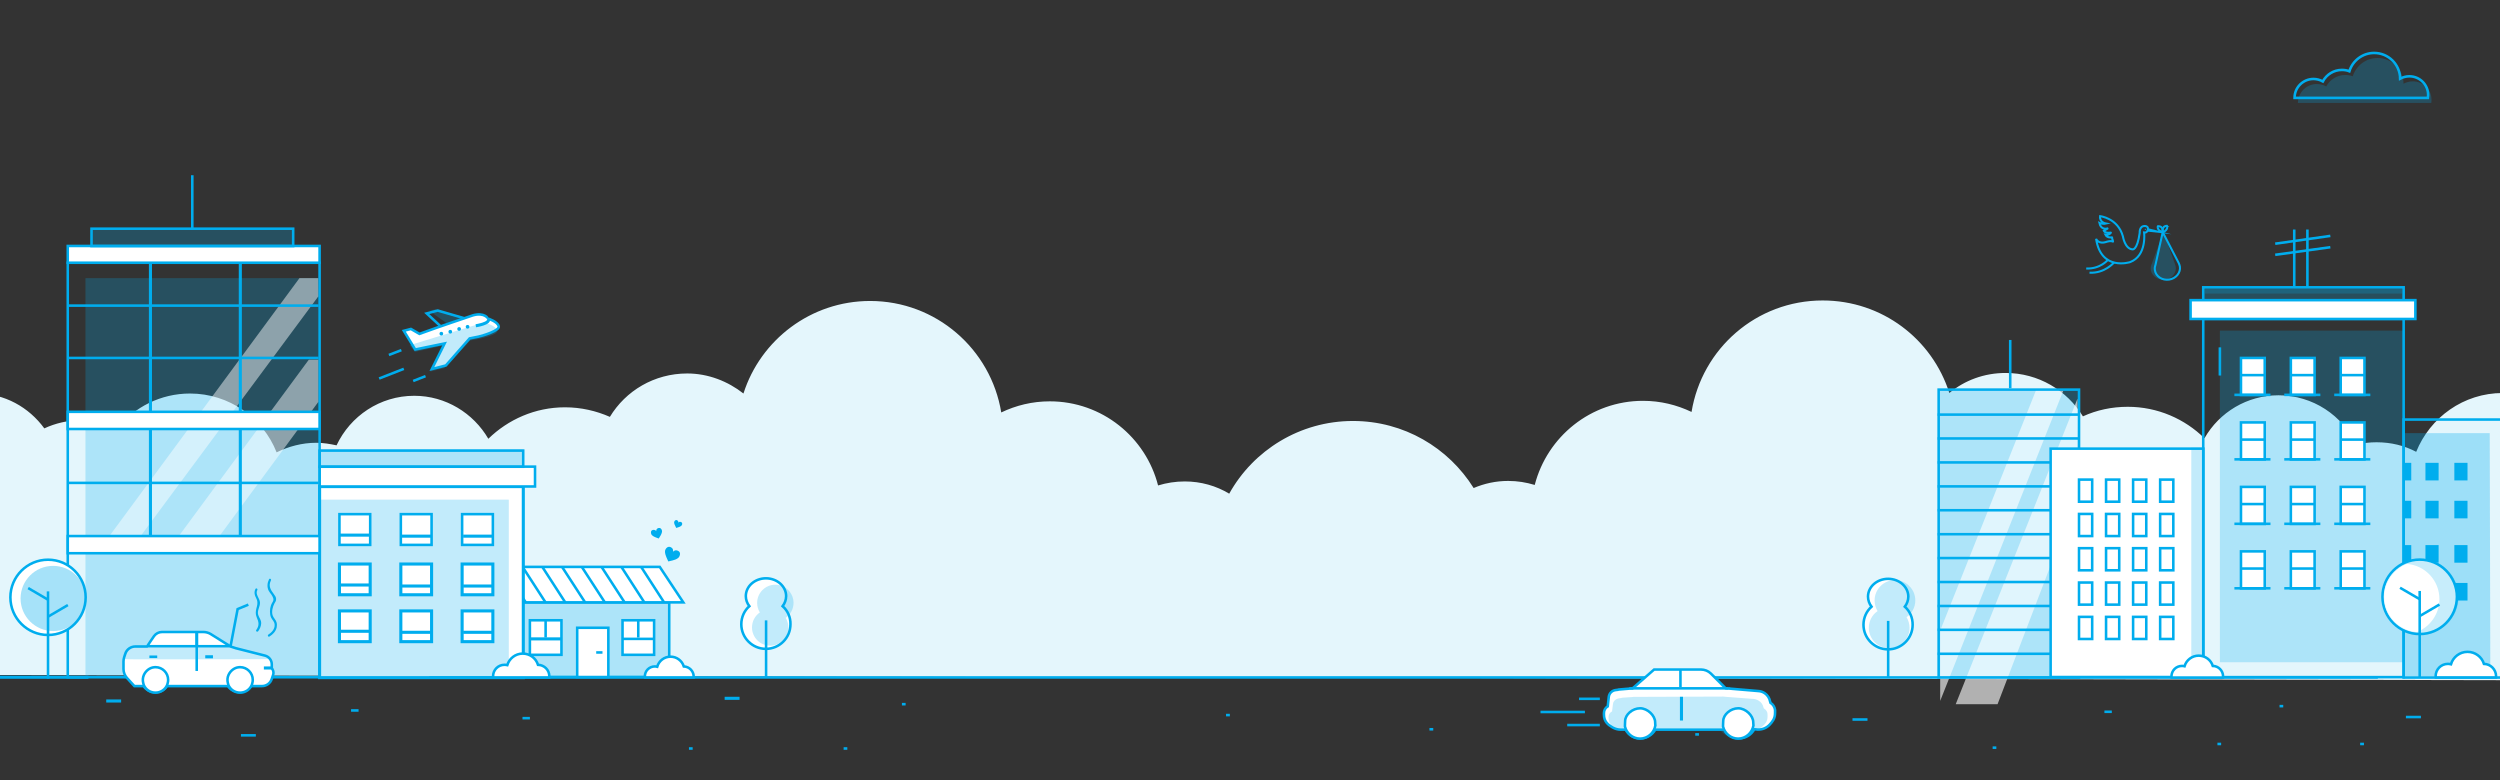 <svg xmlns="http://www.w3.org/2000/svg" xmlns:xlink="http://www.w3.org/1999/xlink" version="1.1" id="Capa_1" x="0px" y="0px" viewBox="0 0 2431.2 758.8" style="enable-background:new 0 0 2431.2 758.8;" xml:space="preserve">
<rect x="0" y="0" width="2431.2" height="758.8" fill="#333333" stroke="none"/>
<style type="text/css">
	.st0{fill:#E4F6FC;}
	.st1{fill:#EFF1F4;}
	.st2{fill:#C9CED6;}
	.st3{display:none;fill:#00ADEE;}
	.st4{display:none;fill:#FFFFFF;}
	.st5{fill:none;stroke:#808A91;stroke-miterlimit:10;}
	.st6{fill:#FFFFFF;stroke:#808A91;stroke-miterlimit:10;}
	.st7{opacity:0.47;fill:#FFFFFF;enable-background:new    ;}
	.st8{fill:#FFFFFF;stroke:#808A91;stroke-width:3;stroke-miterlimit:10;}
	.st9{fill:#FFFFFF;stroke:#6E777E;stroke-miterlimit:10;}
	.st10{fill:none;stroke:#808A91;stroke-width:3;stroke-miterlimit:10;}
	.st11{fill:none;stroke:#535D66;stroke-width:2.5;stroke-miterlimit:10;}
	.st12{fill:#FFFFFF;stroke:#535D66;stroke-width:2.5;stroke-miterlimit:10;}
	.st13{fill:#EFF1F4;stroke:#535D66;stroke-width:2.5;stroke-miterlimit:10;}
	.st14{fill:#EA0C90;}
	.st15{fill:#D6058B;}
	.st16{fill:#C90583;}
	.st17{fill:none;stroke:#EA0C90;stroke-width:3;stroke-miterlimit:10;}
	.st18{fill:#535D66;}
	.st19{fill:#00ADEE;}
	.st20{opacity:0.24;fill:#00ADEE;enable-background:new    ;}
	.st21{fill:none;stroke:#00ADEE;stroke-width:2.5;stroke-miterlimit:10;}
	.st22{fill:#FFFFFF;stroke:#00ADEE;stroke-width:2.5;stroke-miterlimit:10;}
	.st23{fill:none;stroke:#00ADEE;stroke-width:3;stroke-miterlimit:10;}
	.st24{fill:none;}
	.st25{fill:#FFFFFF;stroke:#00ADEE;stroke-width:3;stroke-miterlimit:10;}
	.st26{fill:#FFFFFF;stroke:#FFFFFF;stroke-width:3;stroke-miterlimit:10;}
	.st27{opacity:0.62;fill:#FFFFFF;enable-background:new    ;}
	.st28{opacity:0.31;fill:#00ADEE;enable-background:new    ;}
	.st29{opacity:0.35;fill:#00ADEE;enable-background:new    ;}
	.st30{opacity:0.22;fill:#00ADEE;enable-background:new    ;}
	.st31{fill:#FFFFFF;}
	.st32{fill:none;stroke:#00ADEE;stroke-width:2;stroke-miterlimit:10;}
	.st33{fill:#F9F9F9;}
	.st34{fill:#D5D9DB;}
	.st35{fill:#0855C4;}
	.st36{fill:#8B9DA5;}
	.st37{fill:#A3056B;}
	.st38{opacity:0.24;}
	.st39{fill:none;stroke:#EFF1F4;stroke-width:3;stroke-miterlimit:10;}
	.st40{fill:none;stroke:#FFFFFF;stroke-width:2;stroke-miterlimit:10;}
	.st41{fill:#AEE5FA;}
	.st42{fill:#84D7F7;}
	.st43{fill:#FFFCE5;}
	.st44{fill:#D9F6FF;}
	.st45{fill:none;stroke:#00ADEE;stroke-miterlimit:10;}
	.st46{opacity:0.28;fill:#00ADEE;enable-background:new    ;}
	.st47{opacity:0.26;fill:#D5D9DB;enable-background:new    ;}
</style>
<g>
	<path class="st0" d="M2825.5,292.5c-6.1-0.7-12.2-1.1-18.7-1.1c-63.1,0-116.7,39.9-136.5,96.2c-9-3.6-19-5.4-29.5-5.4   c-27,0-51.2,13.2-65.2,33.9c-10.8-5.4-22.7-7.9-35.7-7.9c-12.6,0-24.5,2.9-35.3,7.9c-16.6-20.8-41.8-33.9-70.7-33.9   c-38.2,0-70.7,23.8-84.2,57.2c-11.5-6.1-24.5-9.3-38.5-9.3c-6.9,0-13.2,0.7-19.8,2.5c-13.2-28.5-42.2-48.2-75.6-48.2   c-30.6,0-57.6,16.6-72,41.8c-19-18.7-45.4-30.6-74.6-30.6c-15.5,0-30.3,3.2-43.6,9.3c-15.5-25.3-43.3-42.2-75.2-42.2   c-20.8,0-39.9,7.2-54.7,19.5c-16.6-52.3-65.2-90-123.2-90c-64.4,0-117.4,46.8-127.5,108.4c-14.5-6.9-30.3-10.8-47.2-10.8   c-50.8,0-93.2,34.9-105.3,81.8c-8.3-2.5-16.6-3.9-25.9-3.9c-11.9,0-23.1,2.5-33.5,6.9c-24.5-39.2-67.8-65.2-117.4-65.2   c-51.5,0-96.9,28.5-120.3,70.7c-12.6-7.6-27.4-11.9-43.3-11.9c-9,0-17.7,1.4-25.9,3.9c-11.9-46.8-54.4-81.8-105.3-81.8   c-16.9,0-32.8,3.9-47.2,10.8c-10.1-61.6-63.4-108.4-127.5-108.4c-57.6,0-106.6,37.8-123.2,90c-15.1-11.9-34.3-19.5-54.7-19.5   c-32.1,0-59.9,16.9-75.2,42.2c-13.2-5.8-28-9.3-43.6-9.3c-29.2,0-55.4,11.9-74.6,30.6c-14.5-24.9-41.5-41.8-72-41.8   c-33.5,0-62.3,19.8-75.6,48.2c-6.6-1.4-12.9-2.5-19.8-2.5c-13.7,0-27,3.6-38.5,9.3c-13.2-33.5-46.1-57.2-84.2-57.2   c-28.5,0-54.1,13.2-70.7,33.9c-10.8-5.1-22.7-7.9-35.3-7.9c-12.9,0-24.9,2.9-35.7,7.9C28.1,396,4.4,382.6-22.7,382.6   c-10.5,0-20.1,2.1-29.5,5.4c-18.7-55.9-72.4-96.2-135.1-96.2c-6.6,0-12.6,0.7-18.7,1.1V656l3043,6.3l-10.3-369.7L2825.5,292.5   L2825.5,292.5z"/>
</g>
<g>
	<path class="st1" d="M3766.1,3771h-30.6h-52.9h-3.6h-55.7h-67.5h-17.4h-612.3h-109h-31.4h-5.3h-66.1c-9.9,0-18,8-18,17.8   s8,17.8,18,17.8h45.2c9.8,0,17.8,7.8,18,17.4c0.2,9.9-7.9,18.1-18,18.1h-28.2h-3.9c-9.9,0-18,8-18,17.8s8,17.8,18,17.8h12.1l0,0   c9.9,0,18,8,18,17.8s-8,17.8-18,17.8h-16.6h-18.1c-0.8,0-1.5,0.1-2.2,0.1h-28.7c-9.9,0-17.9,7.9-17.9,17.7s8,17.7,17.9,17.7h30.6   h52.9h3.6h9.2h46.5h0.3h109h612.3h17.4h98.6h7.9h63.5c9.9,0,18-8,18-17.8s-8-17.8-18-17.8h-45.2c-9.8,0-17.8-7.8-18-17.4   c-0.2-9.9,7.9-18.1,18-18.1h28.2h3.9c9.9,0,18-8,18-17.8s-8-17.8-18-17.8h-12.1l0,0c-9.9,0-18-8-18-17.8s8-17.8,18-17.8h16.6h18.1   c0.8,0,1.5-0.1,2.2-0.1h28.7c9.9,0,17.9-7.9,17.9-17.7S3776,3771,3766.1,3771z"/>
</g>
<g>
	<path class="st2" d="M2960.8,3867.9h638.6c2.6,0,4.7,2.1,4.7,4.7l0,0c0,2.6-2.1,4.7-4.7,4.7h-638.6c-2.6,0-4.7-2.1-4.7-4.7l0,0   C2956.1,3870,2958.2,3867.9,2960.8,3867.9z"/>
</g>
<rect x="335.3" y="2970.6" class="st3" width="2081" height="1090"/>
<rect x="496.3" y="-100.9" class="st3" width="1920" height="841"/>
<rect x="496.3" y="676.6" class="st4" width="1920" height="63.4"/>
<rect x="4268.7" y="309.3" class="st5" width="204.4" height="336.4"/>
<rect x="4268.7" y="295.7" class="st6" width="204.4" height="13.6"/>
<rect x="4287.9" y="281.6" class="st5" width="163.6" height="14.1"/>
<line class="st5" x1="4369.7" y1="281.6" x2="4369.7" y2="238.2"/>
<line class="st5" x1="5339.1" y1="367.4" x2="5339.1" y2="316.1"/>
<polygon class="st7" points="4327.1,532.2 4302.7,530.9 4456.7,321.8 4471.9,321.8 4471.9,336.7 "/>
<polygon class="st7" points="4391,532.2 4359.3,530.5 4464.3,388 4471.9,388 4471.9,422.3 4471.9,422.3 "/>
<line class="st5" x1="4408.8" y1="309.3" x2="4408.8" y2="534"/>
<line class="st5" x1="4335.8" y1="309.3" x2="4335.8" y2="534"/>
<line class="st5" x1="4268.7" y1="488" x2="4472.2" y2="488"/>
<line class="st5" x1="4268.7" y1="386.6" x2="4472.2" y2="386.6"/>
<line class="st5" x1="4268.7" y1="344.1" x2="4472.2" y2="344.1"/>
<rect x="4268.7" y="430.3" class="st6" width="204.4" height="13.9"/>
<rect x="4268.7" y="531.1" class="st6" width="204.4" height="13.9"/>
<path class="st8" d="M4355,472.1"/>
<path class="st8" d="M4368.6,455.8"/>
<rect x="5270.2" y="368.8" class="st5" width="135" height="276.8"/>
<g>
	<g>
		<line class="st5" x1="5269.2" y1="622.8" x2="5405.6" y2="622.8"/>
	</g>
	<g>
		<line class="st5" x1="5269.2" y1="599.8" x2="5405.6" y2="599.8"/>
	</g>
	<g>
		<line class="st5" x1="5269.2" y1="576.8" x2="5405.6" y2="576.8"/>
	</g>
	<g>
		<line class="st5" x1="5269.2" y1="553.8" x2="5405.6" y2="553.8"/>
	</g>
	<g>
		<line class="st5" x1="5269.2" y1="530.8" x2="5405.6" y2="530.8"/>
	</g>
	<g>
		<line class="st5" x1="5269.2" y1="507.8" x2="5405.6" y2="507.8"/>
	</g>
	<g>
		<line class="st5" x1="5269.2" y1="484.8" x2="5405.6" y2="484.8"/>
	</g>
	<g>
		<line class="st5" x1="5269.2" y1="461.8" x2="5405.6" y2="461.8"/>
	</g>
	<g>
		<line class="st5" x1="5269.2" y1="438.8" x2="5405.6" y2="438.8"/>
	</g>
	<g>
		<line class="st5" x1="5269.2" y1="415.8" x2="5405.6" y2="415.8"/>
	</g>
	<g>
		<line class="st5" x1="5269.2" y1="392.8" x2="5405.6" y2="392.8"/>
	</g>
</g>
<rect x="5377.9" y="425.6" class="st6" width="146.8" height="219.6"/>
<path class="st9" d="M5180.4,478.6c-0.6,0-1.1,0.1-1.7,0.2c-1-3.5-4.2-6-8.1-6c-0.7,0-1.3,0.1-1.9,0.2c-1.2-4.9-5.6-8.6-10.9-8.6  c-6.1,0-11,4.8-11.2,10.8c-1.3-0.6-2.7-1-4.3-1c-5.4,0-9.8,4.4-9.8,9.8c0,1.7,0.4,3.3,1.2,4.7h17.3h16h4.3h2.8h15.1h0.1  c0-0.4,0.1-0.7,0.1-1.1C5189.5,482.6,5185.4,478.6,5180.4,478.6z"/>
<line class="st5" x1="5672.1" y1="645.8" x2="3798.4" y2="645.8"/>
<circle class="st6" cx="4522.2" cy="580.8" r="30.5"/>
<line class="st5" x1="4522.2" y1="576" x2="4522.2" y2="647"/>
<line class="st5" x1="4522.2" y1="596.6" x2="4538.3" y2="587.2"/>
<line class="st5" x1="4522.2" y1="582.8" x2="4506" y2="573.4"/>
<line class="st10" x1="5189.5" y1="606.6" x2="5202" y2="599.3"/>
<line class="st10" x1="5189.5" y1="595.9" x2="5177" y2="588.6"/>
<path class="st6" d="M4984.8,610.6l-0.4-1.3c-0.6-3.2-2.4-6-5-7.9c-2-1.4-4.3-2.1-6.6-2.2l-28-2.4v-0.1h-1l-2.2-0.2l-14-14  c-2.6-2.6-6-4-9.7-4h-43h-2l-1.5,1.3l-19.3,16.9h-0.6h-1.5v0.1l-10.7,0.9l-0.9,0.1l-0.4,0.2l-0.8,0.1l-1.5,0.2  c-3.4,0.4-6.1,3.1-6.5,6.5l0,0l0,0l-1,9.1c-2.2,1.3-3.7,3.7-3.7,6.4v1.6c0,6.5,4,9.7,7.5,11.8l0.8,0.5c2.4,1.4,5.1,2.2,7.9,2.2h2.8  h1.9c2.8,5,8.1,8.3,14.2,8.3s11.4-3.4,14.2-8.3h2h62.4h2.2c2.8,5,8.1,8.3,14.2,8.3c6.2,0,11.6-3.5,14.4-8.7l1.5,0.1l1.8,0.2h0.3h0.3  c4.2,0,8.2-1.7,11.1-4.8c2.5-2.7,5-5.7,5-11.1v-3.1C4988.6,614.6,4987.1,612,4984.8,610.6z"/>
<line class="st5" x1="4943.7" y1="596.7" x2="4849.8" y2="596.7"/>
<line class="st5" x1="4898.1" y1="578.4" x2="4898.1" y2="595.4"/>
<line class="st5" x1="4899" y1="604.8" x2="4899" y2="627.5"/>
<path class="st6" d="M4954,645.3c-7.4,0-13.6-5.2-15-12.2c0-0.6,0.1-2.3,0.1-3.1c0-0.9,0.1-1.8,0.1-2.1c0-6.5,7.4-12.9,14.9-12.9  c7.2,0,14.9,7.1,14.9,13.9c0,0.3,0,1.1,0.1,1.9c0,0.4,0,0.9,0.1,1.3C4968,639.6,4961.7,645.3,4954,645.3z"/>
<path class="st6" d="M4859.6,644.9c-7.3,0-13.4-5.2-14.8-12.1c0-0.6,0.1-2.2,0.1-3c0-0.9,0.1-1.7,0.1-2.1c0-6.4,7.3-12.7,14.7-12.7  c7.2,0,14.7,7,14.7,13.7c0,0.3,0,1,0.1,1.9c0,0.4,0,0.9,0.1,1.3C4873.4,639.3,4867.2,644.9,4859.6,644.9z"/>
<g>
	<g>
		<g>
			<rect x="5483.2" y="587.3" class="st5" width="12.7" height="21.3"/>
		</g>
		<g>
			<rect x="5457.2" y="587.3" class="st5" width="12.7" height="21.3"/>
		</g>
		<g>
			<rect x="5431.2" y="587.3" class="st5" width="12.7" height="21.3"/>
		</g>
		<g>
			<rect x="5405.2" y="587.3" class="st5" width="12.7" height="21.3"/>
		</g>
	</g>
	<g>
		<g>
			<rect x="5483.2" y="554.3" class="st5" width="12.7" height="21.3"/>
		</g>
		<g>
			<rect x="5457.2" y="554.3" class="st5" width="12.7" height="21.3"/>
		</g>
		<g>
			<rect x="5431.2" y="554.3" class="st5" width="12.7" height="21.3"/>
		</g>
		<g>
			<rect x="5405.2" y="554.3" class="st5" width="12.7" height="21.3"/>
		</g>
	</g>
	<g>
		<g>
			<rect x="5483.2" y="521.3" class="st5" width="12.7" height="21.3"/>
		</g>
		<g>
			<rect x="5457.2" y="521.3" class="st5" width="12.7" height="21.3"/>
		</g>
		<g>
			<rect x="5431.2" y="521.3" class="st5" width="12.7" height="21.3"/>
		</g>
		<g>
			<rect x="5405.2" y="521.3" class="st5" width="12.7" height="21.3"/>
		</g>
	</g>
	<g>
		<g>
			<rect x="5483.2" y="488.3" class="st5" width="12.7" height="21.3"/>
		</g>
		<g>
			<rect x="5457.2" y="488.3" class="st5" width="12.7" height="21.3"/>
		</g>
		<g>
			<rect x="5431.2" y="488.3" class="st5" width="12.7" height="21.3"/>
		</g>
		<g>
			<rect x="5405.2" y="488.3" class="st5" width="12.7" height="21.3"/>
		</g>
	</g>
	<g>
		<g>
			<rect x="5483.2" y="455.3" class="st5" width="12.7" height="21.3"/>
		</g>
		<g>
			<rect x="5457.2" y="455.3" class="st5" width="12.7" height="21.3"/>
		</g>
		<g>
			<rect x="5431.2" y="455.3" class="st5" width="12.7" height="21.3"/>
		</g>
		<g>
			<rect x="5405.2" y="455.3" class="st5" width="12.7" height="21.3"/>
		</g>
	</g>
</g>
<path class="st9" d="M5533.8,634.5c-1.8-5.7-7.2-9.9-13.5-9.9c-6.4,0-11.9,4.3-13.6,10.2c-0.8-0.2-1.6-0.3-2.5-0.3  c-5.6,0-10.1,4.5-10.1,10.1c0,0.4,0,0.7,0.1,1.1h13.8h6.3h9.2h9.1h11c0-0.3,0.1-0.7,0.1-1.1C5543.7,639,5539.3,634.6,5533.8,634.5z"/>
<path class="st9" d="M5205.4,577c2.1-2.8,3.4-6.1,3.4-9.7c0-9.4-8.7-17.1-19.4-17.1s-19.4,7.6-19.4,17.1c0,3.6,1.3,6.9,3.4,9.7  c-4.7,4.3-7.7,10.5-7.7,17.4c0,13,10.6,23.6,23.6,23.6s23.6-10.6,23.6-23.6C5213.1,587.5,5210.1,581.3,5205.4,577z"/>
<line class="st5" x1="5189.5" y1="590.7" x2="5189.5" y2="645.6"/>
<polygon class="st1" points="1211,2790 1803,2744.2 1211,2744.2 "/>
<line class="st11" x1="1211" y1="2744.2" x2="1211" y2="2842"/>
<path class="st1" d="M2205.9,2705.2h93.5c8.3,0,15-6.7,15-15l0,0c0-8.3-6.7-15-15-15H1098.5v68.8H2303c6.3,0,11.4-5.1,11.4-11.4l0,0  c0-6.3-5.1-11.4-11.4-11.4h-97.1c-4.5,0-8.1-3.6-8.1-8.1l0,0C2197.8,2708.9,2201.4,2705.2,2205.9,2705.2z"/>
<polyline class="st12" points="2355.6,2477.9 1645.6,2478.3 1098.7,2675 2228.1,2675 "/>
<ellipse class="st1" cx="1491.8" cy="2606.1" rx="116" ry="42.2"/>
<polyline class="st11" points="1098.5,2675.3 1098.5,2744.2 1930.1,2744.2 "/>
<line class="st11" x1="1098.5" y1="2711.6" x2="1184" y2="2711.6"/>
<polygon class="st12" points="2153.3,2599.7 1612.3,2599.7 1780.5,2499.5 2301.3,2499.5 "/>
<rect x="1782.2" y="2208.4" class="st12" width="520.9" height="291"/>
<rect x="1614.1" y="2599.5" class="st13" width="539" height="18.2"/>
<path class="st13" d="M2153.9,2617.8l149.2-102.9v-16l-150,101.3v17.2C2153.1,2617.8,2153.6,2618,2153.9,2617.8z"/>
<rect x="1803" y="2227.4" class="st12" width="480" height="250.7"/>
<path class="st14" d="M2093.4,2437.6h-108.7c-8.5,0-15.5-7-15.5-15.5l0,0c0-8.5,7-15.5,15.5-15.5h108.7c8.5,0,15.5,7,15.5,15.5l0,0  C2108.9,2430.7,2101.9,2437.6,2093.4,2437.6z"/>
<path class="st15" d="M1938,2437.6h-108.7c-8.5,0-15.5-7-15.5-15.5l0,0c0-8.5,7-15.5,15.5-15.5H1938c8.5,0,15.5,7,15.5,15.5l0,0  C1953.5,2430.7,1946.5,2437.6,1938,2437.6z"/>
<path class="st16" d="M2252.7,2437.6H2144c-8.5,0-15.5-7-15.5-15.5l0,0c0-8.5,7-15.5,15.5-15.5h108.7c8.5,0,15.5,7,15.5,15.5l0,0  C2268.2,2430.7,2261.2,2437.6,2252.7,2437.6z"/>
<polyline class="st12" points="2187.7,2538.8 2221,2516.8 1790.4,2516.8 1725,2560.9 2141,2560.9 "/>
<line class="st11" x1="1767.9" y1="2531.9" x2="2092.4" y2="2531.9"/>
<line class="st11" x1="1789.9" y1="2547.3" x2="2114.4" y2="2547.3"/>
<line class="st11" x1="1883.6" y1="2516.8" x2="1861.6" y2="2531.6"/>
<line class="st11" x1="1980.1" y1="2531.4" x2="1958.1" y2="2546.3"/>
<path class="st12" d="M1511.3,2626.8l-121.2-9.1c-0.7-0.1-0.9-1-0.3-1.3l129.4-65.6l96.7,10.5c0.3,0,0.5,0.5,0.2,0.7L1511.3,2626.8z  "/>
<path class="st13" d="M1509.3,2640.5l-113.6-8.5c-3.6-0.3-6.3-3.4-6-7l0.5-7.2l120.7,9l-1,13.3  C1509.8,2640.3,1509.6,2640.5,1509.3,2640.5z"/>
<path class="st12" d="M1510.2,2640.3l100.8-63c3.1-2,5.2-5.3,5.4-9l0.4-4.9c0.1-0.8-0.8-1.4-1.6-1l-104.5,64.3l-1,13.3  C1509.8,2640.3,1510,2640.4,1510.2,2640.3z"/>
<polygon class="st12" points="2140.8,2273 1930.1,2273 1930.1,2363.5 2006.9,2363.5 2039.7,2391.6 2064.8,2363.5 2140.8,2363.5 "/>
<path class="st17" d="M1977.4,2301.9c1.5-0.5,119.5,0,119.5,0"/>
<path class="st17" d="M1977.4,2318.1c1.5-0.5,119.5,0,119.5,0"/>
<path class="st17" d="M1977.4,2336.1c1.5-0.5,119.5,0,119.5,0"/>
<line class="st11" x1="2622.9" y1="2709.7" x2="2482.6" y2="2709.7"/>
<polyline class="st1" points="1509.9,2613.8 1426.2,2607.4 1521.4,2558.8 1585.8,2566.3 "/>
<ellipse transform="matrix(7.458131e-02 -0.997 0.997 7.458131e-02 -1258.151 3876.618)" class="st18" cx="1459.6" cy="2616.2" rx="3.4" ry="7.1"/>
<ellipse transform="matrix(0.999 -3.644497e-02 3.644497e-02 0.999 -92.87 57.456)" class="st19" cx="1529.5" cy="2576.1" rx="26.9" ry="12.5"/>
<line class="st11" x1="2283" y1="2675" x2="2355.6" y2="2675"/>
<polygon class="st20" points="423.3,300.8 450.2,309.8 435.2,314.9 417.5,302.3 "/>
<rect x="505.8" y="586.8" class="st20" width="145" height="72"/>
<rect x="497.5" y="585.8" class="st21" width="153.3" height="72.5"/>
<polygon class="st22" points="505.8,585.8 664.5,585.8 641.6,551.3 505.8,551.3 "/>
<rect x="561.3" y="610.5" class="st22" width="30.3" height="47.9"/>
<rect x="605.4" y="603.2" class="st22" width="30.7" height="33.6"/>
<line class="st21" x1="605.4" y1="621.3" x2="636.1" y2="621.3"/>
<line class="st21" x1="620.7" y1="603.2" x2="620.7" y2="620"/>
<rect x="515.3" y="603.2" class="st22" width="30.7" height="33.6"/>
<line class="st23" x1="515.3" y1="621.3" x2="546.1" y2="621.3"/>
<line class="st21" x1="530.6" y1="603.2" x2="530.6" y2="620"/>
<line class="st21" x1="585.9" y1="634.5" x2="579.8" y2="634.5"/>
<g>
	<g>
		<line class="st24" x1="489" y1="551.3" x2="511.3" y2="585.8"/>
		<line class="st21" x1="489" y1="551.3" x2="511.3" y2="585.8"/>
	</g>
	<g>
		<line class="st24" x1="508.2" y1="551.3" x2="530.5" y2="585.8"/>
		<line class="st21" x1="508.2" y1="551.3" x2="530.5" y2="585.8"/>
	</g>
	<g>
		<line class="st24" x1="527.4" y1="551.3" x2="549.7" y2="585.8"/>
		<line class="st21" x1="527.4" y1="551.3" x2="549.7" y2="585.8"/>
	</g>
	<g>
		<line class="st24" x1="546.6" y1="551.3" x2="569" y2="585.8"/>
		<line class="st21" x1="546.6" y1="551.3" x2="569" y2="585.8"/>
	</g>
	<g>
		<line class="st24" x1="565.8" y1="551.3" x2="588.2" y2="585.8"/>
		<line class="st21" x1="565.8" y1="551.3" x2="588.2" y2="585.8"/>
	</g>
	<g>
		<line class="st24" x1="585" y1="551.3" x2="607.4" y2="585.8"/>
		<line class="st21" x1="585" y1="551.3" x2="607.4" y2="585.8"/>
	</g>
	<g>
		<line class="st24" x1="604.3" y1="551.3" x2="626.6" y2="585.8"/>
		<line class="st21" x1="604.3" y1="551.3" x2="626.6" y2="585.8"/>
	</g>
	<g>
		<line class="st24" x1="623.5" y1="551.3" x2="645.8" y2="585.8"/>
		<line class="st21" x1="623.5" y1="551.3" x2="645.8" y2="585.8"/>
	</g>
</g>
<rect x="476.5" y="510.2" class="st25" width="24.3" height="19.4"/>
<rect x="89" y="222.4" class="st20" width="196.1" height="16.9"/>
<rect x="310.8" y="473.2" class="st25" width="198.1" height="185.8"/>
<rect x="309.8" y="485.9" class="st20" width="185" height="173"/>
<rect x="83.1" y="270.5" class="st20" width="226.6" height="388.1"/>
<rect x="65.9" y="255.5" class="st21" width="244.9" height="403.1"/>
<rect x="65.9" y="239.2" class="st22" width="244.9" height="16.3"/>
<rect x="89" y="222.4" class="st21" width="196.1" height="16.9"/>
<line class="st21" x1="187" y1="222.4" x2="187" y2="170.4"/>
<line class="st21" x1="1954.9" y1="377.5" x2="1954.9" y2="330.6"/>
<polygon class="st7" points="135.8,522.6 106.6,521 291.2,270.5 309.4,270.5 309.5,288.3 "/>
<polygon class="st7" points="212.5,522.6 174.4,520.6 300.3,349.8 309.5,349.8 309.5,390.9 309.5,390.9 "/>
<line class="st23" x1="233.7" y1="255.5" x2="233.7" y2="524.7"/>
<line class="st23" x1="146.3" y1="255.5" x2="146.3" y2="524.7"/>
<line class="st21" x1="65.9" y1="469.6" x2="309.8" y2="469.6"/>
<line class="st21" x1="65.9" y1="348.1" x2="309.8" y2="348.1"/>
<line class="st21" x1="65.9" y1="297.2" x2="309.8" y2="297.2"/>
<rect x="65.9" y="400.5" class="st22" width="244.9" height="16.7"/>
<rect x="65.9" y="521.3" class="st22" width="244.9" height="16.7"/>
<path class="st26" d="M169.3,450.5"/>
<path class="st26" d="M185.6,431.1"/>
<g>
	<rect x="1885.3" y="380.2" class="st20" width="136.5" height="279.6"/>
	<rect x="1885.3" y="378.9" class="st21" width="136.5" height="279.9"/>
	<polygon class="st27" points="1886.8,681.6 1886.8,613.2 1979.7,380.2 2006.4,380.2  "/>
	<polygon class="st27" points="1942.6,684.8 1901.9,684.8 2020.3,387.7 2020.3,413.1 2020,482.4  "/>
	<g>
		<g>
			<line class="st21" x1="1884.3" y1="635.8" x2="2022.3" y2="635.8"/>
		</g>
		<g>
			<line class="st21" x1="1884.3" y1="612.5" x2="2022.3" y2="612.5"/>
		</g>
		<g>
			<line class="st21" x1="1884.3" y1="589.3" x2="2022.3" y2="589.3"/>
		</g>
		<g>
			<line class="st21" x1="1884.3" y1="566" x2="2022.3" y2="566"/>
		</g>
		<g>
			<line class="st21" x1="1884.3" y1="542.7" x2="2022.3" y2="542.7"/>
		</g>
		<g>
			<line class="st21" x1="1884.3" y1="519.5" x2="2022.3" y2="519.5"/>
		</g>
		<g>
			<line class="st21" x1="1884.3" y1="496.2" x2="2022.3" y2="496.2"/>
		</g>
		<g>
			<line class="st21" x1="1884.3" y1="473" x2="2022.3" y2="473"/>
		</g>
		<g>
			<line class="st21" x1="1884.3" y1="449.7" x2="2022.3" y2="449.7"/>
		</g>
		<g>
			<line class="st21" x1="1884.3" y1="426.4" x2="2022.3" y2="426.4"/>
		</g>
		<g>
			<line class="st21" x1="1884.3" y1="403.2" x2="2022.3" y2="403.2"/>
		</g>
	</g>
</g>
<rect x="2337.5" y="408" class="st21" width="95.1" height="250.9"/>
<polygon class="st28" points="2421.8,657.8 2337.5,657.8 2337.5,421.2 2421.2,421.2 "/>
<rect x="2386.8" y="450.1" class="st19" width="12.8" height="17.1"/>
<rect x="2386.8" y="487" class="st19" width="12.8" height="17.1"/>
<rect x="2358.7" y="450.1" class="st19" width="12.8" height="17.1"/>
<rect x="2358.7" y="487" class="st19" width="12.8" height="17.1"/>
<rect x="2338" y="450.1" class="st19" width="6.9" height="17.1"/>
<rect x="2338" y="487" class="st19" width="6.9" height="17.1"/>
<rect x="2386.8" y="530.1" class="st19" width="12.8" height="17.1"/>
<rect x="2386.8" y="566.9" class="st19" width="12.8" height="17.1"/>
<rect x="2358.7" y="530.1" class="st19" width="12.8" height="17.1"/>
<rect x="2358.7" y="566.9" class="st19" width="12.8" height="17.1"/>
<rect x="2338" y="530.1" class="st19" width="6.9" height="17.1"/>
<rect x="2338" y="566.9" class="st19" width="6.9" height="17.1"/>
<rect x="1994.2" y="436.3" class="st22" width="148.5" height="222.1"/>
<rect x="2158.8" y="321.5" class="st20" width="178.7" height="322.5"/>
<path class="st21" d="M2343.1,74.2c-3.2,0-6.4,0.9-9,2.3c-0.2-13.9-11.4-25-25.3-25c-11.3,0-20.9,7.5-24.1,17.8  c-2.2-0.9-4.7-1.3-7.3-1.3c-8,0-15,4.6-18.5,11.2c-2.7-1.5-5.8-2.4-9.1-2.4c-10.1,0-18.4,8.2-18.4,18.4h26h10.7h23.3h5.8h27.5h1.3  h35.1c0.1-0.9,0.2-1.7,0.2-2.6C2361.5,82.5,2353.2,74.2,2343.1,74.2z"/>
<path class="st20" d="M2346.4,79.1c-3.2,0-6.4,0.9-9,2.3c-0.2-13.9-11.4-25-25.3-25c-11.3,0-20.9,7.5-24.1,17.8  c-2.2-0.9-4.7-1.3-7.3-1.3c-8,0-15,4.6-18.5,11.2c-2.7-1.5-5.8-2.4-9.1-2.4c-10.1,0-18.4,8.2-18.4,18.4h26h10.7h23.3h5.8h27.5h1.3  h35.1c0.1-0.9,0.2-1.7,0.2-2.6C2364.8,87.3,2356.5,79.1,2346.4,79.1z"/>
<rect x="2142.6" y="310.1" class="st21" width="194.9" height="348.4"/>
<rect x="2130.3" y="291.9" class="st22" width="218.6" height="18.3"/>
<g>
	<g>
		<g>
			<g>
				<rect x="2276.3" y="536.2" class="st22" width="23.1" height="36"/>
				<line class="st21" x1="2270" y1="572.1" x2="2305.1" y2="572.1"/>
				<line class="st21" x1="2276.8" y1="552.9" x2="2299.4" y2="552.9"/>
			</g>
		</g>
		<g>
			<g>
				<rect x="2227.8" y="536.2" class="st22" width="23.1" height="36"/>
				<line class="st21" x1="2221.4" y1="572.1" x2="2256.5" y2="572.1"/>
				<line class="st21" x1="2228.3" y1="552.9" x2="2250.9" y2="552.9"/>
			</g>
		</g>
		<g>
			<g>
				<rect x="2179.3" y="536.2" class="st22" width="23.1" height="36"/>
				<line class="st21" x1="2172.9" y1="572.1" x2="2208" y2="572.1"/>
				<line class="st21" x1="2179.8" y1="552.9" x2="2202.3" y2="552.9"/>
			</g>
		</g>
	</g>
	<g>
		<g>
			<g>
				<rect x="2276.3" y="473.5" class="st22" width="23.1" height="36"/>
				<line class="st21" x1="2270" y1="509.4" x2="2305.1" y2="509.4"/>
				<line class="st21" x1="2276.8" y1="490.2" x2="2299.4" y2="490.2"/>
			</g>
		</g>
		<g>
			<g>
				<rect x="2227.8" y="473.5" class="st22" width="23.1" height="36"/>
				<line class="st21" x1="2221.4" y1="509.4" x2="2256.5" y2="509.4"/>
				<line class="st21" x1="2228.3" y1="490.2" x2="2250.9" y2="490.2"/>
			</g>
		</g>
		<g>
			<g>
				<rect x="2179.3" y="473.5" class="st22" width="23.1" height="36"/>
				<line class="st21" x1="2172.9" y1="509.4" x2="2208" y2="509.4"/>
				<line class="st21" x1="2179.8" y1="490.2" x2="2202.3" y2="490.2"/>
			</g>
		</g>
	</g>
	<g>
		<g>
			<g>
				<rect x="2276.3" y="410.8" class="st22" width="23.1" height="36"/>
				<line class="st21" x1="2270" y1="446.7" x2="2305.1" y2="446.7"/>
				<line class="st21" x1="2276.8" y1="427.5" x2="2299.4" y2="427.5"/>
			</g>
		</g>
		<g>
			<g>
				<rect x="2227.8" y="410.8" class="st22" width="23.1" height="36"/>
				<line class="st21" x1="2221.4" y1="446.7" x2="2256.5" y2="446.7"/>
				<line class="st21" x1="2228.3" y1="427.5" x2="2250.9" y2="427.5"/>
			</g>
		</g>
		<g>
			<g>
				<rect x="2179.3" y="410.8" class="st22" width="23.1" height="36"/>
				<line class="st21" x1="2172.9" y1="446.7" x2="2208" y2="446.7"/>
				<line class="st21" x1="2179.8" y1="427.5" x2="2202.3" y2="427.5"/>
			</g>
		</g>
	</g>
	<g>
		<g>
			<g>
				<rect x="2276.3" y="348.1" class="st22" width="23.1" height="36"/>
				<line class="st21" x1="2270" y1="384" x2="2305.1" y2="384"/>
				<line class="st21" x1="2276.8" y1="364.8" x2="2299.4" y2="364.8"/>
			</g>
		</g>
		<g>
			<g>
				<rect x="2227.8" y="348.1" class="st22" width="23.1" height="36"/>
				<line class="st21" x1="2221.4" y1="384" x2="2256.5" y2="384"/>
				<line class="st21" x1="2228.3" y1="364.8" x2="2250.9" y2="364.8"/>
			</g>
		</g>
		<g>
			<g>
				<rect x="2179.3" y="348.1" class="st22" width="23.1" height="36"/>
				<line class="st21" x1="2172.9" y1="384" x2="2208" y2="384"/>
				<line class="st21" x1="2179.8" y1="364.8" x2="2202.3" y2="364.8"/>
			</g>
		</g>
	</g>
</g>
<line class="st21" x1="2312.4" y1="658.8" x2="417.5" y2="658.8"/>
<line class="st21" x1="2158.8" y1="337.8" x2="2158.8" y2="365.2"/>
<line class="st23" x1="117.8" y1="681.7" x2="103.3" y2="681.7"/>
<line class="st23" x1="719.2" y1="679.1" x2="704.7" y2="679.1"/>
<line class="st21" x1="2053.7" y1="692.2" x2="2046.5" y2="692.2"/>
<line class="st21" x1="1816.1" y1="699.7" x2="1801.5" y2="699.7"/>
<line class="st21" x1="248.8" y1="715.1" x2="234.3" y2="715.1"/>
<line class="st21" x1="515.3" y1="698.4" x2="508.1" y2="698.4"/>
<line class="st21" x1="348.7" y1="690.9" x2="341.4" y2="690.9"/>
<line class="st21" x1="673.6" y1="727.9" x2="670" y2="727.9"/>
<line class="st21" x1="880.7" y1="684.8" x2="877.1" y2="684.8"/>
<line class="st21" x1="1196" y1="695.4" x2="1192.3" y2="695.4"/>
<line class="st21" x1="824" y1="727.9" x2="820.4" y2="727.9"/>
<line class="st21" x1="1652.2" y1="714.2" x2="1648.6" y2="714.2"/>
<line class="st21" x1="1393.8" y1="709.2" x2="1390.1" y2="709.2"/>
<line class="st21" x1="2160" y1="723.5" x2="2156.4" y2="723.5"/>
<line class="st21" x1="1941.4" y1="727.1" x2="1937.8" y2="727.1"/>
<line class="st21" x1="2220.4" y1="686.7" x2="2216.8" y2="686.7"/>
<line class="st21" x1="2298.9" y1="723.5" x2="2295.2" y2="723.5"/>
<line class="st21" x1="2354.3" y1="697.3" x2="2339.7" y2="697.3"/>
<circle class="st22" cx="46.7" cy="580.9" r="36.6"/>
<circle class="st29" cx="51.7" cy="582" r="31.7"/>
<line class="st21" x1="46.7" y1="575.1" x2="46.7" y2="660"/>
<line class="st21" x1="46.7" y1="599.7" x2="66" y2="588.4"/>
<line class="st21" x1="46.7" y1="583.2" x2="27.4" y2="571.9"/>
<rect x="2142.6" y="279.4" class="st30" width="194.9" height="12.2"/>
<polyline class="st21" points="2142.6,291.6 2142.6,279.4 2337.5,279.4 2337.5,291.6 "/>
<rect x="2144.2" y="280.9" class="st30" width="191.8" height="4.6"/>
<path class="st22" d="M223.9,628.5l-19-11.9c-2.1-1.3-4.7-2-7.2-2h-40.1c-3.1,0-6,1.5-7.8,4l-3.3,4.8l-3.5,5.3h-11.4  c-4.4,0-8.3,2.8-9.7,7l-1.2,3.6c-0.4,1.3-0.6,2.6-0.6,3.9v7.4c0,3.1,1.2,6.3,3.3,8.6l5.9,6.5l1.4,1.5h2.1h4.6h2.1  c2.6,3.5,6.8,6,11.5,6c4.8,0,9-2.3,11.5-6h2.1h54.6h2.3c2.5,3.4,6.7,5.8,11.3,5.8c4.7,0,8.8-2.2,11.3-5.8h2.3h8.4  c4.3,0,8.2-2.8,9.5-7l1.3-3.9c0.6-1.8,0.4-3.7-0.6-5.5c-0.2-0.3-0.4-0.7-0.7-1V646c0-3.9-2.7-7.4-6.5-8.4l-28.4-7.2l-6.2-2h-80.4"/>
<path class="st22" d="M151.2,673.6c-5.2,0-9.5-3-11.4-7.5l-0.5-1.8c-0.7-2.8-0.5-5.5,0.7-8.1c1.9-4,5.7-6.9,9.8-7.3  c0.5,0,0.9-0.1,1.4-0.1c6.8,0,12.3,5.6,12.3,12.3c0,1-0.1,2.1-0.4,3.1l-0.5,1.8C160.7,670.6,156.3,673.6,151.2,673.6z"/>
<path class="st22" d="M233.5,673.6c-5.2,0-9.5-3-11.4-7.5l-0.5-1.8c-0.7-2.8-0.5-5.5,0.7-8.1c1.9-4,5.7-6.9,9.8-7.3  c0.5,0,0.9-0.1,1.4-0.1c6.8,0,12.3,5.6,12.3,12.3c0,1-0.1,2.1-0.4,3.1l-0.5,1.8C243,670.6,238.6,673.6,233.5,673.6z"/>
<polyline class="st21" points="224.2,628.5 231.1,592.3 241.5,588 "/>
<line class="st23" x1="191.3" y1="614.4" x2="191.3" y2="627.4"/>
<path class="st20" d="M120,641c0,0.5,143.5,0,143.5,0s-2.7-5-17.7-6.6c0,0-20-5.8-23-7.1l-92.2,1.1C130.7,628.5,119.3,627.6,120,641  z"/>
<line class="st21" x1="191.3" y1="628.5" x2="191.3" y2="652.5"/>
<line class="st21" x1="145.3" y1="638.7" x2="152.9" y2="638.7"/>
<line class="st23" x1="199.6" y1="638.7" x2="207.1" y2="638.7"/>
<g>
	<g>
		<path class="st19" d="M261.6,563.4c-1.7,3.5-2.1,7.5-0.3,11.1c0.7,1.4,1.7,2.4,2.6,3.7c4,6.1,1.1,6.1-0.4,10.5    c-1.2,3.4-1.4,8.5,0.1,11.8c1.2,2.6,3.3,3.7,3.5,7.1c0.2,4.1-2.8,7.4-6.1,9.5c-1.2,0.8-0.1,2.7,1.1,1.9c3.3-2.1,6.2-5,7-9    c0.3-1.6,0.3-3.2-0.2-4.9c-0.7-2.5-3-4.2-3.8-6.8c-1.1-3.6,0.1-8.2,1.7-11.3c0.9-1.7,1.9-2.6,1.7-4.7c-0.1-1.7-1.1-3.1-2.1-4.4    c-3.2-4.3-5.6-7.9-3-13.3C264.3,563.2,262.2,562,261.6,563.4L261.6,563.4z"/>
	</g>
</g>
<g>
	<g>
		<path class="st19" d="M248.4,572.8c-1,2-1.1,3.8-0.5,6c0.4,1.5,1.4,2.9,1.9,4.4c1.1,3.2,0.3,5.6-0.5,8.6c-0.7,2.8-0.9,5.6,0.3,8.4    c2.1,4.8,2.8,7.9-0.4,12.5c-0.8,1.2,1.1,2.3,1.9,1.1c1.6-2.2,2.8-4.8,2.9-7.6c0.1-3.4-1.9-5.1-2.9-8.2c-1.3-4.3,2-8,1.7-12.2    c-0.2-4-4.8-7.8-2.6-11.9C251,572.6,249,571.5,248.4,572.8L248.4,572.8z"/>
	</g>
</g>
<line class="st23" x1="264.9" y1="649.6" x2="256.6" y2="649.6"/>
<polyline class="st21" points="451.5,309.5 425.7,302 415,304.8 428,316.9 "/>
<path class="st22" d="M459.8,306.7l-20,6.8c-10.3,3.5-20.7,7.1-31.9,11.2l-8.3-4.8l-6.9,1.8l11.1,18.2l12-2.5l16.6-3.4l-12.4,24.9  l13.6-3.5l23.1-26.3l8.5-1.7c4.2-0.9,20.9-5.9,19.8-10.1c-1.2-4.6-10.2-7.4-10.2-7.4S471.2,303.4,459.8,306.7z"/>
<path class="st25" d="M462.7,316.8c0,0,14.8-2.2,12.1-6.9"/>
<circle class="st19" cx="454.7" cy="317.8" r="1.8"/>
<circle class="st19" cx="446.5" cy="319.9" r="1.8"/>
<circle class="st19" cx="437.9" cy="322.6" r="1.8"/>
<circle class="st19" cx="429.2" cy="324.5" r="1.8"/>
<path class="st20" d="M431.4,335.9l-12.9,25.4l13.6-3.4l25.2-26.8l7.6-1.4c4.2-0.9,19.7-4.3,18.7-8.3c-1.2-4.3-10.2-7-10.2-7  s-0.3-0.6-1.2-1.3l-73.8,22.6l5,6.5L431.4,335.9z"/>
<g>
	<g>
		<g>
			<rect x="2100.7" y="599.9" class="st21" width="12.8" height="21.5"/>
		</g>
		<g>
			<rect x="2074.4" y="599.9" class="st21" width="12.8" height="21.5"/>
		</g>
		<g>
			<rect x="2048.1" y="599.9" class="st21" width="12.8" height="21.5"/>
		</g>
		<g>
			<rect x="2021.8" y="599.9" class="st21" width="12.8" height="21.5"/>
		</g>
	</g>
	<g>
		<g>
			<rect x="2100.7" y="566.5" class="st21" width="12.8" height="21.5"/>
		</g>
		<g>
			<rect x="2074.4" y="566.5" class="st21" width="12.8" height="21.5"/>
		</g>
		<g>
			<rect x="2048.1" y="566.5" class="st21" width="12.8" height="21.5"/>
		</g>
		<g>
			<rect x="2021.8" y="566.5" class="st21" width="12.8" height="21.5"/>
		</g>
	</g>
	<g>
		<g>
			<rect x="2100.7" y="533.1" class="st21" width="12.8" height="21.5"/>
		</g>
		<g>
			<rect x="2074.4" y="533.1" class="st21" width="12.8" height="21.5"/>
		</g>
		<g>
			<rect x="2048.1" y="533.1" class="st21" width="12.8" height="21.5"/>
		</g>
		<g>
			<rect x="2021.8" y="533.1" class="st21" width="12.8" height="21.5"/>
		</g>
	</g>
	<g>
		<g>
			<rect x="2100.7" y="499.8" class="st21" width="12.8" height="21.5"/>
		</g>
		<g>
			<rect x="2074.4" y="499.8" class="st21" width="12.8" height="21.5"/>
		</g>
		<g>
			<rect x="2048.1" y="499.8" class="st21" width="12.8" height="21.5"/>
		</g>
		<g>
			<rect x="2021.8" y="499.8" class="st21" width="12.8" height="21.5"/>
		</g>
	</g>
	<g>
		<g>
			<rect x="2100.7" y="466.4" class="st21" width="12.8" height="21.5"/>
		</g>
		<g>
			<rect x="2074.4" y="466.4" class="st21" width="12.8" height="21.5"/>
		</g>
		<g>
			<rect x="2048.1" y="466.4" class="st21" width="12.8" height="21.5"/>
		</g>
		<g>
			<rect x="2021.8" y="466.4" class="st21" width="12.8" height="21.5"/>
		</g>
	</g>
</g>
<path class="st22" d="M2415.6,645.6c-2.1-6.8-8.5-11.7-16-11.7c-7.7,0-14.1,5.2-16.1,12.1c-0.9-0.2-1.9-0.4-2.9-0.4  c-6.7,0-12,5.4-12,12c0,0.4,0,0.8,0.1,1.2h16.4h7.5h10.9h10.8h13c0-0.4,0.1-0.8,0.1-1.2C2427.3,651,2422.1,645.8,2415.6,645.6z"/>
<rect x="2131" y="435.3" class="st20" width="11.6" height="221"/>
<path class="st22" d="M2151.9,647.6c-1.8-5.8-7.3-10-13.7-10c-6.5,0-12,4.3-13.8,10.3c-0.8-0.2-1.6-0.3-2.5-0.3  c-5.7,0-10.2,4.6-10.2,10.2c0,0.4,0,0.7,0.1,1.1h14h6.4h9.3h9.2h11.1c0-0.3,0.1-0.7,0.1-1.1C2161.9,652.2,2157.4,647.7,2151.9,647.6  z"/>
<path class="st22" d="M523.2,646.5c-2-6.4-7.9-10.9-14.9-10.9c-7.1,0-13,4.8-15,11.2c-0.9-0.2-1.8-0.3-2.7-0.3  c-6.2,0-11.1,5-11.1,11.1c0,0.4,0,0.8,0.1,1.2h15.3h7H512h10h12.1c0-0.4,0.1-0.8,0.1-1.2C534.2,651.5,529.3,646.7,523.2,646.5z"/>
<path class="st22" d="M665,648.1c-1.7-5.5-6.9-9.5-12.9-9.5c-6.2,0-11.3,4.1-13,9.8c-0.8-0.2-1.5-0.3-2.3-0.3  c-5.4,0-9.7,4.3-9.7,9.7c0,0.3,0,0.7,0.1,1h13.2h6.1h8.8h8.7h10.5c0-0.3,0.1-0.7,0.1-1C674.5,652.6,670.3,648.3,665,648.1z"/>
<line class="st21" x1="392.7" y1="358.7" x2="368.7" y2="368.1"/>
<line class="st21" x1="413.8" y1="365.8" x2="401.8" y2="370.5"/>
<line class="st21" x1="390.3" y1="340.5" x2="378.2" y2="345.2"/>
<g>
	<g>
		<rect x="449.4" y="548.5" class="st31" width="29.9" height="29.9"/>
		<rect x="449.4" y="548.5" class="st23" width="29.9" height="29.9"/>
	</g>
	<g>
		<rect x="389.8" y="548.5" class="st31" width="29.9" height="29.9"/>
		<rect x="389.8" y="548.5" class="st23" width="29.9" height="29.9"/>
	</g>
	<g>
		<rect x="330.1" y="548.5" class="st31" width="29.9" height="29.9"/>
		<rect x="330.1" y="548.5" class="st23" width="29.9" height="29.9"/>
	</g>
</g>
<g>
	<g>
		<rect x="449.4" y="594.1" class="st31" width="29.9" height="29.9"/>
		<rect x="449.4" y="594.1" class="st23" width="29.9" height="29.9"/>
	</g>
	<g>
		<rect x="389.8" y="594.1" class="st31" width="29.9" height="29.9"/>
		<rect x="389.8" y="594.1" class="st23" width="29.9" height="29.9"/>
	</g>
	<g>
		<rect x="330.1" y="594.1" class="st31" width="29.9" height="29.9"/>
		<rect x="330.1" y="594.1" class="st23" width="29.9" height="29.9"/>
	</g>
</g>
<rect x="310.9" y="453.8" class="st22" width="209.4" height="19.3"/>
<line class="st23" x1="330.1" y1="568.9" x2="360" y2="568.9"/>
<line class="st23" x1="390.1" y1="569.9" x2="420.1" y2="569.9"/>
<line class="st23" x1="450.4" y1="569.9" x2="480.4" y2="569.9"/>
<g>
	<g>
		<rect x="449.4" y="500" class="st31" width="29.9" height="29.9"/>
		<rect x="449.4" y="500" class="st21" width="29.9" height="29.9"/>
	</g>
	<g>
		<rect x="389.8" y="500" class="st31" width="29.9" height="29.9"/>
		<rect x="389.8" y="500" class="st21" width="29.9" height="29.9"/>
	</g>
	<g>
		<rect x="330.1" y="500" class="st31" width="29.9" height="29.9"/>
		<rect x="330.1" y="500" class="st21" width="29.9" height="29.9"/>
	</g>
</g>
<line class="st23" x1="330.1" y1="520.4" x2="360" y2="520.4"/>
<line class="st23" x1="390.1" y1="521.4" x2="420.1" y2="521.4"/>
<line class="st23" x1="450.4" y1="521.4" x2="480.4" y2="521.4"/>
<line class="st23" x1="330.1" y1="613.9" x2="360" y2="613.9"/>
<line class="st23" x1="390.1" y1="614.9" x2="420.1" y2="614.9"/>
<line class="st23" x1="450.4" y1="614.9" x2="480.4" y2="614.9"/>
<circle class="st22" cx="2353.1" cy="580.4" r="36.2"/>
<circle class="st30" cx="2354.8" cy="580.4" r="36.2"/>
<path class="st31" d="M2372.3,582.6c0-18.1-14-32.9-31.7-34.2c-12.8,5-22,17.4-22,32.1c0,18.1,14,32.9,31.7,34.2  C2363.2,609.6,2372.3,597.1,2372.3,582.6z"/>
<line class="st21" x1="2353.1" y1="574.7" x2="2353.1" y2="658.8"/>
<line class="st21" x1="2353.1" y1="599.1" x2="2372.3" y2="587.9"/>
<line class="st21" x1="2353.1" y1="582.7" x2="2334" y2="571.6"/>
<path class="st22" d="M1852.4,590c2.1-2.8,3.4-6.2,3.4-9.8c0-9.5-8.8-17.3-19.6-17.3c-10.8,0-19.6,7.7-19.6,17.3  c0,3.6,1.3,7,3.4,9.8c-4.8,4.3-7.8,10.6-7.8,17.6c0,13.1,10.7,23.9,23.9,23.9c13.1,0,23.9-10.7,23.9-23.9  C1860.1,600.6,1857.2,594.3,1852.4,590z"/>
<path class="st20" d="M1862.6,583.9c0-10.9-8.9-19.8-19.8-19.8s-19.8,8.9-19.8,19.8c0,3.8,1.1,7.4,2.9,10.4  c-5.2,3.5-8.5,9.5-8.5,16.3c0,10.9,8.9,19.8,19.8,19.8c10.9,0,19.8-8.9,19.8-19.8c0-3.8-1.1-7.4-2.9-10.4  C1859.3,596.5,1862.6,590.6,1862.6,583.9z"/>
<line class="st21" x1="1836.2" y1="603.8" x2="1836.2" y2="659.3"/>
<line class="st23" x1="745" y1="619.4" x2="757.7" y2="612"/>
<line class="st23" x1="745" y1="608.6" x2="732.4" y2="601.2"/>
<path class="st22" d="M761.1,589.5c2.1-2.8,3.4-6.2,3.4-9.8c0-9.5-8.8-17.3-19.6-17.3c-10.8,0-19.6,7.7-19.6,17.3  c0,3.6,1.3,7,3.4,9.8c-4.8,4.3-7.8,10.6-7.8,17.6c0,13.1,10.7,23.9,23.9,23.9s23.9-10.7,23.9-23.9  C768.9,600.1,765.9,593.8,761.1,589.5z"/>
<path class="st20" d="M771.7,586.3c0-9.8-8-17.7-17.7-17.7c-9.8,0-17.7,8-17.7,17.7c0,3.4,1,6.6,2.6,9.3c-4.6,3.2-7.6,8.5-7.6,14.6  c0,9.8,8,17.7,17.7,17.7c9.8,0,17.7-8,17.7-17.7c0-3.4-1-6.6-2.6-9.3C768.7,597.6,771.7,592.3,771.7,586.3z"/>
<line class="st21" x1="745" y1="603.3" x2="745" y2="658.8"/>
<rect x="310.8" y="438.2" class="st21" width="198" height="15.7"/>
<rect x="310.9" y="436.8" class="st20" width="198.1" height="15.7"/>
<line class="st23" x1="86" y1="658.6" x2="0" y2="658.6"/>
<path class="st19" d="M652.4,532.2c-0.1-0.1-0.2-0.1-0.4-0.2c-1.1-0.4-2.1-0.3-3.1,0.3c-1.4,0.9-2.2,2.7-2.2,3.8  c0,1.9,0.1,3.4,3.2,9.9c7-1.5,8.2-2.3,9.7-3.5c0.9-0.7,1.8-2.5,1.7-4.1c-0.1-1.2-0.7-2.1-1.7-2.6c-2.8-1.6-4.6,0.3-4.7,0.4l-0.5,0.6  l0.2-0.8C654.5,535.9,655,533.4,652.4,532.2z"/>
<path class="st19" d="M634.8,515.4c-0.1,0-0.2,0.1-0.3,0.1c-0.8,0.3-1.3,0.9-1.4,1.7c-0.2,1.1,0.2,2.5,0.8,3.1c1,1,1.8,1.7,6.7,3.4  c2.8-4.2,3-5.4,3.2-6.8c0.1-0.8-0.3-2.2-1.2-2.9c-0.6-0.6-1.4-0.7-2.2-0.5c-2.3,0.6-2.2,2.4-2.2,2.5v0.6l-0.3-0.5  C637.7,516.2,636.8,514.8,634.8,515.4z"/>
<path class="st19" d="M658.4,505.9c-0.1,0-0.1-0.1-0.2-0.1c-0.6-0.2-1.1-0.1-1.6,0.3c-0.7,0.5-1.1,1.5-1,2.1c0.1,1,0.2,1.8,2,5.2  c3.6-1,4.2-1.5,5.1-2.2c0.4-0.4,0.9-1.4,0.7-2.2c-0.1-0.6-0.4-1.1-1-1.3c-1.6-0.8-2.4,0.3-2.4,0.4l-0.3,0.3l0.1-0.4  C659.7,507.8,659.8,506.5,658.4,505.9z"/>
<line class="st21" x1="2231.1" y1="279.4" x2="2231.1" y2="223.2"/>
<line class="st21" x1="2243.9" y1="279.4" x2="2243.9" y2="223.2"/>
<line class="st21" x1="2212.6" y1="237" x2="2266.2" y2="229.4"/>
<line class="st21" x1="2212.6" y1="247.8" x2="2266.2" y2="240.4"/>
<path class="st32" d="M2085.1,226.1c0,0,2.9,22.5-13.6,28.8c0,0-28.3,9.2-33.1-22.7c0,0,1.9,6,10.7,2.8c0,0,3.6-1.1,5.3-0.1  c1.5,0.9-0.9-3.1-0.4-4c0,0,0-0.1-0.1-0.1c-0.9,0.2-4.8,0.6-6.4-2.5c0,0,3.3,0.8,5.3-2c0,0,0-0.1-0.1-0.1c-0.8,0.1-5.4,0.8-6.8-1.7  l3.6-2.2c0.1,0,0-0.1,0-0.1c-1.4,0.4-6.5,1.2-7.9-5.4c0,0,3,1.4,6.4,0.6l0,0c-0.5-0.1-6.5-1.3-5.7-7.2c0,0,17.4,1.9,22.2,19.8  c0,0,1.9,12,9.3,12.5c0,0,4.6,1.3,7-16c0,0-0.6-6.9,5.1-6.7c0,0,2.4-0.1,2.9,2c0.2,0.9,0,1.9-0.5,2.7  C2087.9,225.6,2086.9,226.4,2085.1,226.1z"/>
<polyline class="st19" points="2088,225.2 2111.7,227.8 2088.9,221.9 "/>
<path class="st32" d="M2055.8,255.3c0,0-8.9,10.7-23.8,9.9"/>
<path class="st32" d="M2049.8,252.8c0,0-7.5,9-21,8.3"/>
<path class="st32" d="M2118.7,255.7l-15.5-29.9l-7.1,32c-0.6,1.5-0.8,3.2-0.5,5c0.9,6,7.1,10.1,13.8,9.1c6.7-1,11.4-6.7,10.5-12.6  C2119.6,257.9,2119.2,256.7,2118.7,255.7z"/>
<path class="st20" d="M2115.3,257.3l-11.4-31.7l-11.2,30.7c-0.8,1.5-1.2,3.1-1.2,4.9c0.1,6.1,5.7,10.9,12.4,10.8s12.1-5.2,12.1-11.2  C2116,259.7,2115.7,258.5,2115.3,257.3z"/>
<path class="st32" d="M2103.5,225.8c0,0-2-5.9,3.9-6.2C2107.4,219.6,2108.9,223.4,2103.5,225.8z"/>
<path class="st32" d="M2102.9,225.8c0,0,1.5-6-4.4-5.8C2098.4,220,2097.3,223.8,2102.9,225.8z"/>
<circle class="st19" cx="2086.3" cy="223" r="0.6"/>
<g>
	<path class="st31" d="M3575.5,3835.3H2917v-324.4c0-12.2,9.9-22.1,22.1-22.1h614.3c12.2,0,22.1,9.9,22.1,22.1L3575.5,3835.3   L3575.5,3835.3z"/>
	<path class="st18" d="M3577,3836.8h-661.5v-325.9c0-13,10.6-23.6,23.6-23.6h614.3c13,0,23.6,10.6,23.6,23.6L3577,3836.8   L3577,3836.8z M2918.6,3833.8h655.5v-322.9c0-11.3-9.2-20.6-20.6-20.6h-614.3c-11.3,0-20.6,9.2-20.6,20.6L2918.6,3833.8   L2918.6,3833.8z"/>
</g>
<g>
	<path class="st1" d="M3586.9,3871.3h-682.7c-12.8,0-23.2-10.4-23.2-23.2v-12.8h729v12.8C3610,3860.9,3599.7,3871.3,3586.9,3871.3z"/>
	<path class="st18" d="M3586.9,3872.8h-682.7c-13.6,0-24.7-11.1-24.7-24.7v-14.3h732v14.3   C3611.5,3861.7,3600.5,3872.8,3586.9,3872.8z M2882.6,3836.8v11.3c0,11.9,9.7,21.7,21.7,21.7H3587c11.9,0,21.7-9.7,21.7-21.7v-11.3   H2882.6z"/>
</g>
<g>
	<path class="st18" d="M3306.5,3860.4h-122c-3.6,0-6.5-2.9-6.5-6.5s2.9-6.5,6.5-6.5h122c3.6,0,6.5,2.9,6.5,6.5   S3310.1,3860.4,3306.5,3860.4z M3184.5,3850.4c-1.9,0-3.5,1.6-3.5,3.5s1.6,3.5,3.5,3.5h122c1.9,0,3.5-1.6,3.5-3.5s-1.6-3.5-3.5-3.5   H3184.5z"/>
</g>
<g>
	<path class="st23" d="M3323.8,3764.2h-154.6c-12.2,0-22.1-9.9-22.1-22.1v-0.4c0-12.2,9.9-22.1,22.1-22.1h154.6   c12.2,0,22.1,9.9,22.1,22.1v0.4C3345.8,3754.3,3336,3764.2,3323.8,3764.2z"/>
</g>
<g>
	<path class="st33" d="M3215.1,3746.9v-8.8c0-0.9,0.5-1.5,1.4-1.5h6.6c0.8,0,1.2,0.4,1.2,1.1v0.1c0,0.7-0.4,1.1-1.2,1.1h-5.3v2.3   h3.9c0.9,0,1.2,0.4,1.2,1v0.1c0,0.7-0.4,1.1-1.2,1.1h-3.9v2.6h5.4c0.8,0,1.2,0.4,1.2,1.1v0.1c0,0.7-0.4,1.2-1.2,1.2h-6.7   C3215.6,3748.3,3215.1,3747.8,3215.1,3746.9z"/>
	<path class="st33" d="M3226,3747.2v-9.4c0-0.9,0.4-1.3,1.2-1.3h0.3c0.7,0,0.9,0.2,1.4,0.8l5.1,7v-6.5c0-0.8,0.4-1.2,1.1-1.2h0.3   c0.7,0,1.1,0.4,1.1,1.2v9.4c0,0.9-0.4,1.3-1.1,1.3h-0.2c-0.7,0-0.9-0.2-1.3-0.7l-5.3-7.3v6.7c0,0.8-0.4,1.2-1.2,1.2h-0.3   C3226.3,3748.4,3226,3748,3226,3747.2z"/>
	<path class="st33" d="M3240.8,3737.7l2.6,7.6l2.6-7.6c0.3-0.9,0.9-1.2,1.5-1.2c0.9,0,1.7,0.7,1.6,0.9l-4,10c-0.3,0.7-0.7,1-1.6,1   c-0.9,0-1.3-0.3-1.6-1l-4.1-10c-0.1-0.2,0.8-0.9,1.6-0.9C3240,3736.5,3240.6,3736.9,3240.8,3737.7z"/>
	<path class="st33" d="M3250.4,3747.2v-9.5c0-0.8,0.4-1.2,1.1-1.2h0.4c0.8,0,1.2,0.4,1.2,1.2v9.5c0,0.8-0.4,1.2-1.2,1.2h-0.4   C3250.8,3748.4,3250.4,3748,3250.4,3747.2z"/>
	<path class="st33" d="M3262.3,3745.3h-4.3l-0.7,1.9c-0.3,0.9-0.9,1.2-1.5,1.2c-0.7,0-1.5-0.6-1.4-0.8l4-10.4   c0.1-0.5,0.5-0.8,1.7-0.8s1.6,0.3,1.7,0.8l4.1,10.4c0.1,0.2-0.7,0.8-1.5,0.8c-0.6,0-1.2-0.3-1.5-1.3L3262.3,3745.3z M3258.6,3743.3   h3.2l-1.6-4.3L3258.6,3743.3z"/>
	<path class="st33" d="M3273.4,3747.3l-2.5-3.2h-1v3c0,0.8-0.4,1.2-1.2,1.2h-0.4c-0.7,0-1.1-0.5-1.1-1.5v-8.9c0-0.9,0.5-1.5,1.4-1.5   h3.5c3.1,0,4.6,1.3,4.6,3.7c0,1.9-1.1,3.2-3.1,3.5l3.1,3.7c0.1,0.1-0.4,1-1.5,1C3274.4,3748.4,3274,3748.1,3273.4,3747.3z    M3269.9,3742.2h2.1c1.4,0,2.1-0.7,2.1-1.8s-0.7-1.8-2.2-1.8h-2L3269.9,3742.2L3269.9,3742.2z"/>
</g>
<g>
	<line class="st24" x1="3564.1" y1="3620.6" x2="3564.1" y2="3656.7"/>
	<rect x="3562.6" y="3620.6" class="st18" width="3" height="36.1"/>
</g>
<g>
	<circle class="st1" cx="3246.1" cy="3498.9" r="5"/>
</g>
<g>
	<rect x="2941.5" y="3508.9" class="st34" width="610" height="43"/>
</g>
<g>
	<path class="st18" d="M3544.5,3815.4h-596c-4.7,0-8.5-3.8-8.5-8.5v-291c0-4.7,3.8-8.5,8.5-8.5h596c4.7,0,8.5,3.8,8.5,8.5v291   C3553,3811.6,3549.2,3815.4,3544.5,3815.4z M2948.5,3510.4c-3,0-5.5,2.5-5.5,5.5v291c0,3,2.5,5.5,5.5,5.5h596c3,0,5.5-2.5,5.5-5.5   v-291c0-3-2.5-5.5-5.5-5.5H2948.5L2948.5,3510.4z"/>
</g>
<g>
	<path class="st31" d="M3474.1,3538.5h-416.7c-3.9,0-7-3.1-7-7l0,0c0-3.9,3.1-7,7-7h416.7c3.9,0,7,3.1,7,7l0,0   C3481.1,3535.4,3478,3538.5,3474.1,3538.5z"/>
</g>
<g>
	<circle class="st31" cx="3025" cy="3531.7" r="5.2"/>
</g>
<g>
	<circle class="st14" cx="3001.8" cy="3531.7" r="5.2"/>
</g>
<g>
	<circle class="st35" cx="2980.5" cy="3531.7" r="5.2"/>
</g>
<g>
	<ellipse class="st2" cx="2925.3" cy="3912.1" rx="115.6" ry="11.4"/>
</g>
<g>
	<path class="st31" d="M2991.6,3913.6h-128.4c-8.8,0-15.9-7.1-15.9-15.9v-246.8c0-8.8,7.1-15.9,15.9-15.9h128.4   c8.8,0,15.9,7.1,15.9,15.9v246.8C3007.5,3906.5,3000.4,3913.6,2991.6,3913.6z"/>
	<path class="st18" d="M2991.6,3915.1h-128.4c-9.6,0-17.4-7.8-17.4-17.4v-246.8c0-9.6,7.8-17.4,17.4-17.4h128.4   c9.6,0,17.4,7.8,17.4,17.4v246.8C3009,3907.3,3001.2,3915.1,2991.6,3915.1z M2863.2,3636.4c-8,0-14.4,6.5-14.4,14.4v246.8   c0,8,6.5,14.4,14.4,14.4h128.4c8,0,14.4-6.5,14.4-14.4v-246.7c0-8-6.5-14.4-14.4-14.4h-128.4V3636.4z"/>
</g>
<g>
	<circle class="st31" cx="2927.5" cy="3902.5" r="4.9"/>
	<path class="st18" d="M2927.5,3908.7c-3.4,0-6.1-2.7-6.1-6.1c0-3.4,2.7-6.1,6.1-6.1s6.1,2.7,6.1,6.1S2930.9,3908.7,2927.5,3908.7z    M2927.5,3898.9c-2,0-3.6,1.6-3.6,3.6s1.6,3.6,3.6,3.6s3.6-1.6,3.6-3.6S2929.5,3898.9,2927.5,3898.9z"/>
</g>
<g>
	<g>
		<rect x="2857.1" y="3652.3" class="st34" width="140.7" height="240.5"/>
	</g>
	<g>
		<g>
			<polygon class="st31" points="2957.7,3679.6 2997.7,3695.3 2997.7,3687.4 2960.4,3672.8 2968.4,3652.3 2960.5,3652.3      2953.6,3670.1 2908.2,3652.3 2888.1,3652.3 2950.9,3676.9 2932.8,3723.2 2857.1,3693.5 2857.1,3701.4 2930.1,3730 2914.2,3770.7      2857.1,3748.4 2857.1,3756.2 2911.5,3777.6 2894.5,3821 2857.1,3806.3 2857.1,3814.2 2891.8,3827.8 2873.8,3873.7 2857.1,3867.1      2857.1,3875 2871.2,3880.5 2866.3,3892.8 2874.2,3892.8 2878,3883.2 2902.6,3892.8 2922.7,3892.8 2880.7,3876.4 2898.6,3830.5      2997.7,3869.3 2997.7,3861.4 2901.3,3823.7 2918.3,3780.2 2997.7,3811.3 2997.7,3803.5 2921,3773.4 2936.9,3732.7 2997.7,3756.5      2997.7,3748.6 2939.6,3725.9    "/>
		</g>
	</g>
	<g>
		<circle class="st31" cx="2950.6" cy="3763.2" r="15.5"/>
	</g>
	<g>
		<circle class="st36" cx="2950.6" cy="3763.2" r="10.2"/>
	</g>
	<g>
		<path class="st14" d="M2947.6,3667.7c-18.6,1.2-33.7,16.4-35,35c-0.1,1.1-0.1,2.2-0.1,3.4c0.2,7.6,3,14.8,7.7,20.7l29.9,37.8    l29.9-37.8c4.5-5.7,7.4-12.7,7.7-20c0-0.5,0-1,0-1.5C2987.8,3683.6,2969.5,3666.2,2947.6,3667.7z"/>
	</g>
	<g>
		<circle class="st37" cx="2950.6" cy="3704.3" r="20"/>
	</g>
</g>
<g>
	<path class="st31" d="M3323.3,3618.8H3159c-3.6,0-6.5-2.9-6.5-6.5l0,0c0-3.6,2.9-6.5,6.5-6.5h164.3c3.6,0,6.5,2.9,6.5,6.5l0,0   C3329.8,3615.9,3326.9,3618.8,3323.3,3618.8z"/>
</g>
<g>
	<rect x="3095.9" y="3549.9" class="st18" width="2.5" height="59.3"/>
</g>
<g>
	<rect x="3095.9" y="3618.8" class="st18" width="2.5" height="13.8"/>
</g>
<g>
	<rect x="3076.5" y="3467.3" class="st1" width="330" height="42.3"/>
	<path class="st18" d="M3407.7,3510.8h-332.5V3466h332.5V3510.8z M3077.7,3508.3h327.5v-39.8h-327.5V3508.3z"/>
</g>
<g>
	<rect x="3109.1" y="3383.6" class="st31" width="269" height="211.7"/>
	<path class="st19" d="M3379.6,3596.8h-272v-214.7h272V3596.8z M3110.6,3593.8h266v-208.7h-266V3593.8z"/>
</g>
<g class="st38">
	<rect x="3109.1" y="3384.8" class="st19" width="267.4" height="173.1"/>
</g>
<g>
	<g>
		<path class="st19" d="M3246.1,3357.1L3246.1,3357.1c-2.1,0-3.8-1.7-3.8-3.8v-26.2c0-2.1,1.7-3.8,3.8-3.8l0,0    c2.1,0,3.8,1.7,3.8,3.8v26.2C3249.9,3355.4,3248.2,3357.1,3246.1,3357.1z"/>
	</g>
</g>
<g>
	<g>
		<path class="st19" d="M3284.1,3359.5L3284.1,3359.5c-1.7-1.3-2.1-3.6-0.8-5.3l18.2-24.6c1.3-1.7,3.6-2,5.3-0.8l0,0    c1.7,1.3,2.1,3.6,0.8,5.3l-18.2,24.6C3288.1,3360.4,3285.7,3360.8,3284.1,3359.5z"/>
	</g>
</g>
<g>
	<g>
		<path class="st19" d="M3198.7,3358.7l-18.2-24.6c-1.3-1.7-0.9-4.1,0.8-5.3l0,0c1.7-1.3,4.1-0.9,5.3,0.8l18.2,24.6    c1.3,1.7,0.9,4.1-0.8,5.3l0,0C3202.3,3360.8,3199.9,3360.4,3198.7,3358.7z"/>
	</g>
</g>
<g>
	<polygon class="st31" points="3406.5,3660.8 3076.5,3660.8 3076.5,3467.3 3241.5,3549.9 3406.5,3467.3  "/>
	<path class="st18" d="M3408,3662.3h-333v-197.5l166.5,83.4l166.5-83.4V3662.3z M3078,3659.3h327v-189.6l-163.5,81.9l-0.7-0.3   l-162.8-81.6V3659.3z"/>
</g>
<g>
	<path class="st31" d="M3078.1,3659.9l163.3-129.5l163.1,129.4c0.2,0.1,0.1,0.4-0.1,0.4h-326.2   C3078.1,3660.1,3078,3660,3078.1,3659.9z"/>
	<path class="st18" d="M3404.4,3661.6h-326.2c-0.7,0-1.4-0.5-1.6-1.2c-0.2-0.7,0.1-1.3,0.6-1.7l164.2-130.3l164,130.1   c0.6,0.4,0.8,1.1,0.7,1.8C3405.9,3661.1,3405.2,3661.6,3404.4,3661.6z M3082.1,3658.6h318.5l-159.2-126.3L3082.1,3658.6z"/>
</g>
<g>
	<path class="st31" d="M3318.9,3426.1h-150.6c-3.3,0-6.1-2.7-6.1-6.1l0,0c0-3.3,2.7-6.1,6.1-6.1h150.6c3.3,0,6.1,2.7,6.1,6.1l0,0   C3325,3423.4,3322.2,3426.1,3318.9,3426.1z"/>
</g>
<g>
	<path class="st31" d="M3318.9,3454.6h-150.6c-3.3,0-6.1-2.7-6.1-6.1l0,0c0-3.3,2.7-6.1,6.1-6.1h150.6c3.3,0,6.1,2.7,6.1,6.1l0,0   C3325,3451.9,3322.2,3454.6,3318.9,3454.6z"/>
</g>
<g>
	<path class="st31" d="M3318.9,3482.2h-150.6c-3.3,0-6.1-2.7-6.1-6.1l0,0c0-3.3,2.7-6.1,6.1-6.1h150.6c3.3,0,6.1,2.7,6.1,6.1l0,0   C3325,3479.5,3322.2,3482.2,3318.9,3482.2z"/>
</g>
<path class="st1" d="M2143.7,4031h-30.6h-52.9h-3.6H2001h-67.5h-17.4h-612.4h-109h-31.4h-5.3h-66.1c-9.9,0-18,8-18,17.8  s8,17.8,18,17.8h45.2c9.8,0,17.8,7.8,18,17.4c0.2,9.9-7.9,18.1-18,18.1h-28.2h-3.9c-9.9,0-18,8-18,17.8s8,17.8,18,17.8h12.1l0,0  c9.9,0,18,8,18,17.8s-8,17.8-18,17.8h-16.6h-18.1c-0.8,0-1.5,0.1-2.2,0.1h-28.7c-9.9,0-17.9,7.9-17.9,17.7c0,9.8,8,17.7,17.9,17.7  h30.6h52.9h3.6h9.2h46.5h0.3h109h612.3h17.4h98.6h7.9h63.5c9.9,0,18-8,18-17.8s-8-17.8-18-17.8h-45.2c-9.8,0-17.8-7.8-18-17.4  c-0.2-9.9,7.9-18.1,18-18.1h28.2h3.9c9.9,0,18-8,18-17.8s-8-17.8-18-17.8h-12.1l0,0c-9.9,0-18-8-18-17.8s8-17.8,18-17.8h16.6h18.1  c0.8,0,1.5-0.1,2.2-0.1h28.7c9.9,0,17.9-7.9,17.9-17.7C2161.6,4038.9,2153.6,4031,2143.7,4031z"/>
<path class="st2" d="M1338.4,4127.9H1977c2.6,0,4.7,2.1,4.7,4.7l0,0c0,2.6-2.1,4.7-4.7,4.7h-638.6c-2.6,0-4.7-2.1-4.7-4.7l0,0  C1333.7,4130,1335.8,4127.9,1338.4,4127.9z"/>
<rect x="1136.6" y="3711.2" class="st1" width="108" height="131.9"/>
<rect x="1152.1" y="3726.6" class="st31" width="78.3" height="101.2"/>
<rect x="985.3" y="3726.6" class="st1" width="131.9" height="108"/>
<rect x="1000.6" y="3741.9" class="st31" width="101.2" height="78.3"/>
<rect x="1165.5" y="3737.5" class="st39" width="52.4" height="79.3"/>
<rect x="1013.7" y="3754.5" class="st39" width="75.2" height="52.4"/>
<line class="st40" x1="1136.6" y1="3711.2" x2="1152.1" y2="3726.6"/>
<line class="st40" x1="1245.8" y1="3711.2" x2="1230.3" y2="3726.6"/>
<line class="st40" x1="1066.2" y1="3859.8" x2="1085.4" y2="3840.7"/>
<line class="st40" x1="1201.7" y1="3859.8" x2="1182.5" y2="3840.7"/>
<rect x="1008" y="3574" class="st1" width="108" height="131.9"/>
<rect x="1023.5" y="3589.4" class="st31" width="78.3" height="101.2"/>
<rect x="1036.9" y="3600.3" class="st39" width="52.4" height="79.3"/>
<line class="st40" x1="1008" y1="3574" x2="1023.5" y2="3589.4"/>
<line class="st40" x1="1117.2" y1="3574" x2="1101.8" y2="3589.4"/>
<line class="st40" x1="1008" y1="3706.4" x2="1023.5" y2="3691"/>
<line class="st40" x1="1117.2" y1="3706.4" x2="1101.8" y2="3691"/>
<line class="st40" x1="897.7" y1="3830.8" x2="878.6" y2="3848.6"/>
<line class="st40" x1="1000.7" y1="3742" x2="985.3" y2="3726.6"/>
<line class="st40" x1="1101.9" y1="3742" x2="1117.2" y2="3726.6"/>
<line class="st40" x1="1023.2" y1="3830.8" x2="1042.2" y2="3848.6"/>
<path class="st12" d="M1953.2,4095.3h-658.5v-324.4c0-12.2,9.9-22.1,22.1-22.1h614.3c12.2,0,22.1,9.9,22.1,22.1L1953.2,4095.3  L1953.2,4095.3z"/>
<path class="st13" d="M1964.5,4131.3h-682.6c-12.8,0-23.2-10.4-23.2-23.2v-12.8h729v12.8C1987.7,4120.9,1977.3,4131.3,1964.5,4131.3  z"/>
<path class="st11" d="M1684.1,4118.9h-122c-2.8,0-5-2.2-5-5l0,0c0-2.8,2.2-5,5-5h122c2.8,0,5,2.2,5,5l0,0  C1689.1,4116.6,1686.9,4118.9,1684.1,4118.9z"/>
<path class="st20" d="M1700.4,4026.7h-154.6c-12.2,0-22.1-9.9-22.1-22.1v-0.4c0-12.2,9.9-22.1,22.1-22.1h154.6  c12.2,0,22.1,9.9,22.1,22.1v0.4C1722.5,4016.8,1712.6,4026.7,1700.4,4026.7z"/>
<path class="st21" d="M1706.1,4020.7h-154.6c-12.2,0-22.1-9.9-22.1-22.1v-0.4c0-12.2,9.9-22.1,22.1-22.1h154.6  c12.2,0,22.1,9.9,22.1,22.1v0.4C1728.1,4010.8,1718.3,4020.7,1706.1,4020.7z"/>
<g>
	<path class="st31" d="M1597.8,4003.2v-9.6c0-0.6,0.4-1.1,1-1.1h6.8c0.6,0,0.9,0.3,0.9,0.8v0.1c0,0.5-0.3,0.8-0.9,0.8h-5.9v3.3h4.6   c0.6,0,0.9,0.3,0.9,0.7v0.1c0,0.5-0.3,0.8-0.9,0.8h-4.6v3.6h6.1c0.6,0,0.9,0.3,0.9,0.7v0.1c0,0.5-0.3,0.8-0.9,0.8h-6.9   C1598.2,4004.3,1597.8,4003.9,1597.8,4003.2z"/>
	<path class="st31" d="M1608.4,4003.5v-10c0-0.6,0.3-1.1,0.9-1.1h0.3c0.6,0,0.8,0.2,1.1,0.7l5.8,8.3v-8.1c0-0.6,0.2-0.9,0.8-0.9h0.2   c0.5,0,0.8,0.3,0.8,0.9v10c0,0.7-0.3,1.1-0.9,1.1h-0.1c-0.6,0-0.7-0.2-1-0.6l-6.1-8.7v8.4c0,0.6-0.3,0.9-0.8,0.9h-0.2   C1608.7,4004.3,1608.4,4004,1608.4,4003.5z"/>
	<path class="st31" d="M1622,3993.3l3.2,9l3.2-9c0.2-0.6,0.6-0.9,1-0.9c0.6,0,1.1,0.4,1.1,0.6l-4.2,10.6c-0.2,0.5-0.5,0.7-1.2,0.7   s-0.9-0.2-1.1-0.7l-4.2-10.6c-0.1-0.2,0.5-0.6,1.1-0.6C1621.4,3992.4,1621.8,3992.7,1622,3993.3z"/>
	<path class="st31" d="M1632.2,4003.5v-10.2c0-0.6,0.3-0.9,0.8-0.9h0.3c0.5,0,0.8,0.3,0.8,0.9v10.2c0,0.6-0.3,0.9-0.8,0.9h-0.3   C1632.5,4004.3,1632.2,4004,1632.2,4003.5z"/>
	<path class="st31" d="M1643.6,4000.8h-4.7l-1,2.7c-0.2,0.7-0.6,0.9-1,0.9c-0.5,0-1.1-0.4-1-0.6l4.2-10.8c0.1-0.4,0.4-0.6,1.3-0.6   s1.1,0.2,1.3,0.6l4.2,10.8c0.1,0.1-0.5,0.6-1,0.6c-0.4,0-0.9-0.2-1.1-0.9L1643.6,4000.8z M1639.3,3999.3h3.8l-1.9-5L1639.3,3999.3z   "/>
	<path class="st31" d="M1654.6,4003.6l-3.2-3.9h-1.3v3.8c0,0.5-0.3,0.9-0.8,0.9h-0.3c-0.5,0-0.8-0.3-0.8-1v-9.8c0-0.6,0.4-1.1,1-1.1   h3.3c2.9,0,4.4,1.2,4.4,3.5c0,2-1.2,3.3-3.5,3.5l3.4,4.1c0.1,0.1-0.3,0.8-1.1,0.8C1655.3,4004.3,1655,4004.1,1654.6,4003.6z    M1650.1,3998.2h2.5c1.7,0,2.5-0.8,2.5-2.1c0-1.4-0.9-2.1-2.6-2.1h-2.4V3998.2z"/>
</g>
<line class="st11" x1="1941.8" y1="3880.6" x2="1941.8" y2="3916.7"/>
<circle class="st1" cx="1623.8" cy="3758.9" r="5"/>
<rect x="1319.1" y="3768.9" class="st34" width="610" height="43"/>
<path class="st11" d="M1922.1,4073.9h-596c-3.9,0-7-3.1-7-7v-291c0-3.9,3.1-7,7-7h596c3.9,0,7,3.1,7,7v291  C1929.1,4070.7,1926,4073.9,1922.1,4073.9z"/>
<path class="st31" d="M1851.8,3798.5h-416.7c-3.9,0-7-3.1-7-7l0,0c0-3.9,3.1-7,7-7h416.7c3.9,0,7,3.1,7,7l0,0  C1858.8,3795.4,1855.6,3798.5,1851.8,3798.5z"/>
<circle class="st31" cx="1402.6" cy="3791.7" r="5.2"/>
<circle class="st14" cx="1379.4" cy="3791.7" r="5.2"/>
<circle class="st35" cx="1358.1" cy="3791.7" r="5.2"/>
<ellipse class="st2" cx="1302.9" cy="4172.1" rx="115.6" ry="11.4"/>
<path class="st12" d="M1369.2,4173.6h-128.4c-8.8,0-15.9-7.1-15.9-15.9v-246.8c0-8.8,7.1-15.9,15.9-15.9h128.4  c8.8,0,15.9,7.1,15.9,15.9v246.8C1385.2,4166.5,1378,4173.6,1369.2,4173.6z"/>
<circle class="st12" cx="1305.1" cy="4162.5" r="4.9"/>
<g>
	<rect x="1234.7" y="3912.3" class="st34" width="140.7" height="240.5"/>
	<g>
		<polygon class="st31" points="1335.4,3939.6 1375.4,3955.3 1375.4,3947.4 1338,3932.8 1346,3912.3 1338.2,3912.3 1331.2,3930.1     1285.9,3912.3 1265.8,3912.3 1328.5,3936.9 1310.4,3983.2 1234.7,3953.5 1234.7,3961.4 1307.7,3990 1291.8,4030.7 1234.7,4008.4     1234.7,4016.2 1289.1,4037.6 1272.1,4081 1234.7,4066.3 1234.7,4074.2 1269.4,4087.8 1251.5,4133.7 1234.7,4127.1 1234.7,4135     1248.8,4140.5 1244,4152.8 1251.8,4152.8 1255.6,4143.2 1280.2,4152.8 1300.3,4152.8 1258.3,4136.4 1276.3,4090.5 1375.4,4129.3     1375.4,4121.4 1278.9,4083.7 1295.9,4040.2 1375.4,4071.3 1375.4,4063.5 1298.6,4033.4 1314.6,3992.7 1375.4,4016.5     1375.4,4008.6 1317.2,3985.9   "/>
	</g>
	<circle class="st31" cx="1328.2" cy="4023.2" r="15.5"/>
	<circle class="st36" cx="1328.2" cy="4023.2" r="10.2"/>
	<path class="st14" d="M1325.2,3927.7c-18.6,1.2-33.7,16.4-35,35c-0.1,1.1-0.1,2.2-0.1,3.4c0.2,7.6,3,14.8,7.7,20.7l29.9,37.8   l29.9-37.8c4.5-5.7,7.4-12.7,7.7-20c0-0.5,0-1,0-1.5C1365.4,3943.6,1347.1,3926.2,1325.2,3927.7z"/>
	<circle class="st37" cx="1328.2" cy="3964.3" r="20"/>
</g>
<path class="st31" d="M1700.9,3878.8h-164.3c-3.6,0-6.5-2.9-6.5-6.5l0,0c0-3.6,2.9-6.5,6.5-6.5h164.3c3.6,0,6.5,2.9,6.5,6.5l0,0  C1707.4,3875.9,1704.5,3878.8,1700.9,3878.8z"/>
<line class="st11" x1="1474.8" y1="3809.9" x2="1474.8" y2="3869.2"/>
<line class="st11" x1="1474.8" y1="3878.8" x2="1474.8" y2="3892.6"/>
<rect x="1454.1" y="3727.3" class="st13" width="330" height="42.3"/>
<rect x="1486.7" y="3643.6" class="st22" width="269" height="211.7"/>
<rect x="1479.3" y="3653.9" class="st20" width="267.2" height="151.5"/>
<g>
	<path class="st19" d="M1623.8,3617.1L1623.8,3617.1c-2.1,0-3.8-1.7-3.8-3.8v-26.2c0-2.1,1.7-3.8,3.8-3.8l0,0c2.1,0,3.8,1.7,3.8,3.8   v26.2C1627.6,3615.4,1625.9,3617.1,1623.8,3617.1z"/>
</g>
<g>
	<path class="st19" d="M1661.7,3619.5L1661.7,3619.5c-1.7-1.3-2.1-3.6-0.8-5.3l18.2-24.6c1.3-1.7,3.6-2,5.3-0.8l0,0   c1.7,1.3,2,3.6,0.8,5.3l-18.2,24.6C1665.8,3620.4,1663.4,3620.8,1661.7,3619.5z"/>
</g>
<g>
	<path class="st19" d="M1576.3,3618.7l-18.2-24.6c-1.3-1.7-0.9-4.1,0.8-5.3l0,0c1.7-1.3,4.1-0.9,5.3,0.8l18.2,24.6   c1.3,1.7,0.9,4.1-0.8,5.3l0,0C1580,3620.8,1577.6,3620.4,1576.3,3618.7z"/>
</g>
<path class="st31" d="M1696.5,3686.1H1546c-3.3,0-6.1-2.7-6.1-6.1l0,0c0-3.3,2.7-6.1,6.1-6.1h150.6c3.3,0,6.1,2.7,6.1,6.1l0,0  C1702.6,3683.4,1699.9,3686.1,1696.5,3686.1z"/>
<path class="st31" d="M1696.5,3714.6H1546c-3.3,0-6.1-2.7-6.1-6.1l0,0c0-3.3,2.7-6.1,6.1-6.1h150.6c3.3,0,6.1,2.7,6.1,6.1l0,0  C1702.6,3711.9,1699.9,3714.6,1696.5,3714.6z"/>
<path class="st31" d="M1696.5,3742.2H1546c-3.3,0-6.1-2.7-6.1-6.1l0,0c0-3.3,2.7-6.1,6.1-6.1h150.6c3.3,0,6.1,2.7,6.1,6.1l0,0  C1702.6,3739.5,1699.9,3742.2,1696.5,3742.2z"/>
<rect x="4155.3" y="2284" class="st33" width="710" height="782"/>
<path class="st20" d="M185.3,1519.5c-10.8-17-29-20.8-47.1-29l-36.8-16.2c-28.2-14.7-56.1-32.3-86.1-43.1  c-18.5-6.6-35.3-8.8-58.1-9.5l-71.6-1.1c-22,0.5-47.7-0.8-68.8,5.4c-6.2,1.8-9.2,4.1-14.8,10.7l-23,26.8l0.7,1.1  c-12,18.8-17.2,23.1-15.6,48.5l-2.1,4.3l1.1,25.2c-3.4,6.1-4.2,8.3-3.5,15.4c0.8,7.8,2.9,14.6,7.4,22.2l1.8,15.9l92.1-1.4l223.5,4.3  l5.3-3.9c28-0.4,56-0.7,84-1.1l4.5-1.4c10.4-3.2,15.1-4.1,16.1-15.6l0.6-7.1c6.9-13.8,3.8-23.5-3.2-36.5  C189.9,1527.7,188.9,1524.2,185.3,1519.5z"/>
<path class="st41" d="M185.3,1521.2c-10.8-17-29-20.8-47.1-29l-36.8-16.2c-28.2-14.7-56.1-32.3-86.1-43.1  c-18.5-6.6-35.3-8.8-58.1-9.5l-71.6-1.1c-22,0.5-47.7-0.8-68.8,5.4c-6.2,1.8-9.2,4.1-14.8,10.7l-23,26.8l0.7,1.1  c-12,18.8-17.2,23.1-15.6,48.5l-2.1,4.3l1.1,25.2c-3.4,6.1-4.2,8.3-3.5,15.4c0.8,7.8,2.9,14.6,7.4,22.2l1.8,15.9l92.1-1.4l223.5,4.3  l5.3-3.9c28-0.4,56-0.7,84-1.1l4.5-1.4c10.4-3.2,15.1-4.1,16.1-15.6l0.6-7.1c6.9-13.8,3.8-23.5-3.2-36.5  C189.9,1529.4,188.9,1525.9,185.3,1521.2z"/>
<path class="st42" d="M193.9,1537L193.9,1537c-1.8-5.8-7.1-9.9-13.3-10.3l-363.2-20c-8.3-0.5-16.3-3.5-22.7-8.7l-15.8-12.8  c0,0-7,8.2-8.9,10.1c-0.7,0.8-1.5,3-2.1,5.5l-3.5-0.2c-0.6,4.4-0.7,9.7-0.2,16.6l-2.1,4.2l1.1,24.7c-3.4,6-4.3,8.1-3.5,15.1  c0.8,7.7,2.9,14.3,7.5,21.8l1.8,15.6l92.6-1.4l224.7,4.2l5.3-3.8c28.1-0.3,56.3-0.7,84.4-1l4.5-1.3c10.5-3.1,15.2-4.1,16.2-15.3  l0.6-6.9C204,1559.2,201,1549.7,193.9,1537z"/>
<path class="st31" d="M-46.6,1430.8l7.3,55.2l0,0c35.4,2.2,73.4,4.4,108.8,6.4l-6.4-29.4C27,1443.8-4.8,1432.4-46.6,1430.8z"/>
<path class="st21" d="M187.5,1521.2c-10.8-17-29.1-20.8-47.4-29l-37-16.2c-28.4-14.7-56.4-32.3-86.5-43.1  c-18.6-6.6-35.4-8.8-58.4-9.5l-71.9-1.1c-22.1,0.5-47.9-0.8-69.2,5.4c-6.3,1.8-9.3,4.1-14.8,10.7l-23.2,26.8l0.7,1.1  c-12,18.8-17.2,23.1-15.7,48.5l-2.1,4.3l1.1,25.2c-3.4,6.1-4.3,8.3-3.5,15.4c0.8,7.8,2.9,14.6,7.5,22.2l1.8,15.9l92.6-1.4l224.7,4.3  l5.3-3.9c28.1-0.4,56.3-0.7,84.4-1.1l4.5-1.4c10.5-3.2,15.2-4.1,16.2-15.6l0.6-7.1c6.9-13.8,3.8-23.5-3.2-36.5  C192.2,1529.4,191.1,1525.9,187.5,1521.2z"/>
<path class="st32" d="M134.5,1533.9c-27.5,0-49.7,23-49.5,51.4c0,4.7,0.7,9.2,1.8,13.5l2.9-2.1c28-0.4,56-0.7,84-1.1l4.5-1.4  c2.3-0.7,4.2-1.3,6-1.9c0.3-2.3,0.4-4.7,0.4-7.1C184.4,1556.9,162,1533.9,134.5,1533.9z"/>
<polygon class="st43" points="176.4,1594.7 176.4,1594.7 173.6,1595.6 "/>
<path class="st19" d="M132.6,1549.9c-23.1,0-41.9,20.8-43.6,47.2l0.7-0.5c28-0.4,56-0.7,84-1.1l2.8-0.9  C173.5,1569.5,155,1549.9,132.6,1549.9z"/>
<polygon class="st43" points="-151.9,1596.5 -151.9,1596.5 -171.3,1596.8 "/>
<circle class="st19" cx="-208.5" cy="1511.3" r="11"/>
<path class="st31" d="M-208.5,1501.8c-5.3,0-9.5,4.3-9.5,9.5c0,5.3,4.3,9.5,9.5,9.5s9.5-4.3,9.5-9.5  C-198.9,1506.1-203.2,1501.8-208.5,1501.8z"/>
<g>
	<path class="st0" d="M-19,1510.1l-15.9-0.4c-1.9,0-3.4,1.3-3.5,2.9l-0.1,2.5c0,1.7,1.5,3,3.3,3.1l15.9,0.4c1.9,0,3.4-1.3,3.5-2.9   l0.1-2.5C-15.6,1511.6-17.1,1510.2-19,1510.1z"/>
	<path class="st21" d="M-18.3,1510.2l-17.3-0.4c-2-0.1-3.7,1.4-3.8,3.2l-0.1,2.7c0,1.8,1.6,3.3,3.6,3.4l17.3,0.4   c2,0.1,3.7-1.4,3.8-3.2l0.1-2.7C-14.6,1511.7-16.3,1510.2-18.3,1510.2z"/>
</g>
<path class="st32" d="M117.1,1515l-11.9-0.4c-0.8,0-1.5,0.6-1.5,1.4l-0.2,5.1c0,0.8,0.6,1.5,1.4,1.5l11.9,0.4c0.8,0,1.5-0.6,1.5-1.4  l0.2-5.1C118.6,1515.7,117.9,1515,117.1,1515z"/>
<path class="st19" d="M187,1518.6c-3.4-4.7-10-9.3-14.8-12.1c-4.9-3-7.5-3.7-10.9-0.1c-4.5,4.8-6.8,8.9-1.3,11.5l26.7,12.8  c2.4,1.1,6.9,4.3,5.6-0.2C191.1,1525.9,190,1522.7,187,1518.6z"/>
<path class="st22" d="M-184.9,1459.1l10.3,5.1c5.1-8.5,10.3-16.8,15.7-25c-6.4,1.4-13,3.3-20.2,5.7  C-188.8,1449.2-196.2,1451.5-184.9,1459.1z"/>
<path class="st44" d="M-136.6,1435c-11.2,14.9-13.6,19.6-15.9,38.1c26.9,10.1,56.1,9.4,84.5,11.1l1.4-53.1h-11.1  C-100.2,1431.4-118.1,1432.1-136.6,1435z"/>
<path class="st44" d="M-47,1431.5l7.3,55.2l0,0c35.4,2.2,73.4,4.4,108.8,6.4l-6.4-29.4C26.6,1444.6-5.2,1433.2-47,1431.5z"/>
<path class="st21" d="M-135.8,1435.8c-11.2,14.9-13.6,19.6-15.9,38.1c26.9,10.1,56.1,9.4,84.5,11.1l1.4-53.1h-11.1  C-99.4,1432.2-117.4,1432.9-135.8,1435.8z"/>
<path class="st21" d="M-45.7,1431.8l7.3,55.2l0,0c35.4,2.2,73.4,4.4,108.8,6.4L64,1464C27.9,1444.8-3.9,1433.4-45.7,1431.8z"/>
<path class="st31" d="M34.3,1490.1c3.9,0.2,7.7,0.5,11.5,0.7l11.5-28c-3.3-1.7-6.6-3.3-9.8-4.9L34.3,1490.1z"/>
<path class="st31" d="M20.9,1488.7l4.1,0.2l14.3-34.8c-1.2-0.5-2.4-1-3.6-1.6L20.9,1488.7z"/>
<path class="st31" d="M-68.4,1483.6l0.3-9.9l-4,9.7C-70.9,1483.5-69.7,1483.5-68.4,1483.6z"/>
<path class="st31" d="M-42.7,1444.7l4.6-11.2c-2-0.1-4.1-0.2-6.1-0.3L-42.7,1444.7z"/>
<path class="st21" d="M70.9,1494.3l-2.8,75.7c-0.2,4.6-4,8.2-8.6,8.2h-95.7c-20.3,0-36.5-16.9-35.5-37.1l4.7-56.3"/>
<path class="st32" d="M123.5,1509l-300.5-13.4c-10-0.5-18.2-5.5-25.4-12.4l-18.6-18"/>
<line class="st32" x1="-232.4" y1="1505.3" x2="-214.2" y2="1535.3"/>
<polyline class="st32" points="104.4,1494.9 141.6,1522.4 200.1,1550.7 "/>
<path class="st22" d="M97.5,1486.3c-5.7-4.4-11.8-8.3-18-11.9l4.5,19.8l15.4,0.8C107.1,1495.4,102.4,1490.4,97.5,1486.3z"/>
<path class="st19" d="M-221,1463.6c-14.2,13.7-19.1,27.3-16,51.1c7.2-9.1,16.2-19.5,23.7-28.3l3.2-3.6c3.3-3.8,3.7-4,0.6-8  L-221,1463.6z"/>
<path class="st0" d="M111,1521.7l-6.1-0.2c-0.3,0-0.5-0.3-0.5-0.5l0.3-5c0-0.3,0.3-0.5,0.5-0.5l5.8,0.3  C111,1515.8,111,1521.7,111,1521.7z"/>
<path class="st41" d="M121.9,1544.1c0,0,40.3-2.7,54.5,31.1C176.4,1575.2,169.1,1531.8,121.9,1544.1z"/>
<g>
	<path class="st31" d="M-135.8,1477.2c1.2,0.3,2.4,0.6,3.7,0.8l17.8-43.4c-1.4,0.1-2.8,0.2-4.1,0.3L-135.8,1477.2z"/>
	<path class="st31" d="M-147,1474c2.3,0.8,4.7,1.5,7,2.1l16.7-40.7c-2.8,0.3-5.6,0.7-8.4,1L-147,1474z"/>
</g>
<path class="st22" d="M187.6,1584.7v-2.9c0-2.1,1.7-3.7,3.7-3.7h9c2.1,0,3.7,1.7,3.7,3.7v2.9c0,2.1-1.7,3.7-3.7,3.7h-9  C189.3,1588.4,187.6,1586.7,187.6,1584.7z"/>
<polygon class="st41" points="-140.5,1588.4 -19.7,1588.4 -140.5,1578.1 "/>
<path class="st32" d="M-190,1528.4c-23.7,0-43.4,17.6-48.3,41.1c1.2,3.9,3,7.7,5.4,11.7l1.8,16.4l88.4-1.4  c1.4-4.9,2.2-10.1,2.2-15.5C-140.5,1551.9-162.6,1528.4-190,1528.4z"/>
<path class="st19" d="M-191.4,1545.1c-22.2,0-40.2,19.5-40.2,43.6c0,3.1,0.3,6.1,0.9,9l78.9-1.2c0.4-2.5,0.6-5.2,0.6-7.8  C-151.2,1564.6-169.2,1545.1-191.4,1545.1z"/>
<path class="st19" d="M-156,1594.7c0.1-1,0.1-2.1,0.1-3.1c0-1.5-0.1-3-0.3-4.5c0-0.1,0-0.1,0-0.1c-0.1-0.7-0.2-1.3-0.3-2  c0-0.1,0-0.2,0-0.2c-0.1-0.6-0.3-1.3-0.4-1.9c0-0.1,0-0.1,0-0.2c-0.7-2.8-1.7-5.5-2.9-8.1l0,0c-0.3-0.6-0.6-1.2-1-1.8l-0.1-0.1  c-0.3-0.6-0.7-1.1-1-1.7l-0.1-0.1c-0.4-0.6-0.8-1.1-1.2-1.7l0,0c-1.7-2.3-3.6-4.4-5.7-6.2l-0.1-0.1c-0.5-0.4-1-0.8-1.5-1.3  c0,0,0,0-0.1-0.1l0,0c-6.5-5.1-14.7-8.2-23.6-8.2c-21.1,0-38.3,17.1-38.3,38.3c0,21.1,17.1,38.3,38.3,38.3  C-174.1,1629.9-157.6,1614.5-156,1594.7C-156,1594.8-156,1594.8-156,1594.7C-156,1594.8-156,1594.8-156,1594.7z"/>
<path class="st31" d="M-192.8,1569.3c-12.3,0-22.3,10-22.3,22.3s10,22.3,22.3,22.3c0.3,0,0.6,0,0.8,0c11.9-0.4,21.5-10.3,21.5-22.3  c0-11.8-9.2-21.5-20.9-22.3C-191.9,1569.3-192.4,1569.3-192.8,1569.3z"/>
<path class="st41" d="M-215.4,1547.7c0,0,30.5-26.1,61,11.7C-154.4,1559.4-177.4,1514.1-215.4,1547.7z"/>
<g>
	<line class="st45" x1="-191.4" y1="1567.1" x2="-191.4" y2="1616.6"/>
	<line class="st45" x1="-166.7" y1="1592.4" x2="-216.2" y2="1592.4"/>
	<line class="st45" x1="-173.3" y1="1575.5" x2="-209.5" y2="1609.3"/>
	<line class="st45" x1="-173.8" y1="1609.8" x2="-209" y2="1575"/>
	<circle class="st19" cx="-191.4" cy="1592.4" r="5.1"/>
</g>
<g>
	<path class="st19" d="M169.5,1594.7c0.1-1,0.1-2.1,0.1-3.1c0-1.5-0.1-3-0.3-4.5c0-0.1,0-0.1,0-0.1c-0.1-0.7-0.2-1.3-0.3-2   c0-0.1,0-0.2,0-0.2c-0.1-0.6-0.3-1.3-0.4-1.9c0-0.1,0-0.1,0-0.2c-0.7-2.8-1.7-5.5-2.9-8.1l0,0c-0.3-0.6-0.6-1.2-1-1.8l-0.1-0.1   c-0.3-0.6-0.7-1.1-1-1.7l-0.1-0.1c-0.4-0.6-0.8-1.1-1.2-1.7l0,0c-1.7-2.3-3.6-4.4-5.7-6.2l-0.1-0.1c-0.5-0.4-1-0.8-1.5-1.3   c0,0,0,0-0.1-0.1l0,0c-6.5-5.1-14.7-8.2-23.6-8.2c-21.1,0-38.3,17.1-38.3,38.3c0,21.1,17.1,38.3,38.3,38.3   C151.5,1629.9,167.9,1614.5,169.5,1594.7C169.5,1594.8,169.5,1594.8,169.5,1594.7C169.5,1594.8,169.5,1594.8,169.5,1594.7z"/>
	<path class="st31" d="M132.7,1569.3c-12.3,0-22.3,10-22.3,22.3s10,22.3,22.3,22.3s22.3-10,22.3-22.3S145,1569.3,132.7,1569.3z"/>
	<g>
		<line class="st45" x1="132.7" y1="1567.1" x2="132.7" y2="1616.6"/>
		<line class="st45" x1="157.5" y1="1592.4" x2="108" y2="1592.4"/>
		<line class="st45" x1="150.8" y1="1575.5" x2="114.6" y2="1609.3"/>
		<line class="st45" x1="150.3" y1="1609.8" x2="115.1" y2="1575"/>
		
			<ellipse transform="matrix(9.968666e-02 -0.995 0.995 9.968666e-02 -1465.078 1565.668)" class="st19" cx="132.6" cy="1592.4" rx="5.1" ry="5.1"/>
	</g>
</g>
<path class="st22" d="M60,1497.8l-12.5,0.6c-3.7,0.2-6.6-3.2-6.4-7.4l0.1-1.4c0.2-4.1,3.6-7.2,7.2-6.6l12.3,2.1  c2.4,0.4,4.1,2.8,3.9,5.6l-0.1,2C64.4,1495.4,62.4,1497.6,60,1497.8z"/>
<polygon class="st46" points="1486.7,3731.4 1619.1,3794.6 1755.7,3726.6 1754.1,3777.1 1662.3,3845.6 1576.3,3832.6 1511.3,3800.6   1484.8,3772.1 1486.7,3763.9 "/>
<polygon class="st12" points="1784.1,3920.8 1454.1,3920.8 1454.1,3727.3 1619.1,3809.9 1784.1,3727.3 "/>
<path class="st12" d="M1455.8,3919.9l163.3-129.5l163.1,129.4c0.2,0.1,0.1,0.4-0.1,0.4h-326.3  C1455.7,3920.1,1455.6,3920,1455.8,3919.9z"/>
<path class="st47" d="M1461.8,3918.5l157.4-124.9l157.2,124.8c0.2,0.1,0.1,0.4-0.1,0.4h-314.5  C1461.7,3918.7,1461.7,3918.6,1461.8,3918.5z"/>
<line class="st11" x1="1635.8" y1="3905.2" x2="1694.6" y2="3905.2"/>
<line class="st11" x1="1770.6" y1="3765.4" x2="1770.6" y2="3806.5"/>
<line class="st11" x1="1770.6" y1="3818.3" x2="1770.6" y2="3828.3"/>
<path class="st34" d="M1455.8,3919.9"/>
<path class="st22" d="M1721.8,683.5l-0.4-1.3c-0.6-3.2-2.4-6.1-5.1-8c-2-1.4-4.3-2.1-6.7-2.2l-28.3-2.4v-0.1h-1l-2.2-0.2l-14.2-14.2  c-2.6-2.6-6.1-4-9.8-4h-43.5h-2l-1.5,1.3l-19.5,17.1h-0.6h-1.5v0.1l-10.8,0.9l-0.9,0.1l-0.4,0.2l-0.8,0.1l-1.5,0.2  c-3.4,0.4-6.2,3.1-6.6,6.6l0,0l0,0l-1,9.2c-2.2,1.3-3.7,3.7-3.7,6.5v1.6c0,6.6,4,9.8,7.6,11.9l0.8,0.5c2.4,1.4,5.2,2.2,8,2.2h2.8  h1.9c2.8,5.1,8.2,8.4,14.4,8.4s11.5-3.4,14.4-8.4h2h63.1h2.2c2.8,5.1,8.2,8.4,14.4,8.4c6.3,0,11.7-3.5,14.6-8.8l1.5,0.1l1.8,0.2h0.3  h0.3c4.2,0,8.3-1.7,11.2-4.9c2.5-2.7,5.1-5.8,5.1-11.2v-3.1C1725.8,687.7,1724.3,685,1721.8,683.5z"/>
<line class="st21" x1="1680.4" y1="669.4" x2="1585.4" y2="669.4"/>
<line class="st21" x1="1634.2" y1="651" x2="1634.2" y2="668.1"/>
<path class="st20" d="M1590.1,677.7h-0.5h-1.4v0.1l-10.1,0.7l-0.9,0.1l-0.4,0.2l-0.7,0.1l-1.4,0.2c-3.1,0.3-5.7,2.5-6.1,5.3l0,0l0,0  l-0.9,7.4c-2.1,1.1-3.4,3-3.4,5.3v1.3c0,5.3,3.7,7.9,7.1,9.6l0.8,0.4c2.2,1.2,4.9,1.8,7.5,1.8h2.6h1.7c2.6,4,7.6,6.8,13.3,6.8  s10.7-2.7,13.3-6.8h1.9h58.7h2.1c2.6,4,7.6,6.8,13.3,6.8c5.9,0,10.9-2.8,13.6-7.1l1.4,0.1l1.6,0.1h0.3h0.3c3.9,0,7.8-1.4,10.4-3.9  c2.4-2.2,4.7-4.7,4.7-9.1v-2.5c0-2.3-1.4-4.4-3.6-5.7l-0.4-1.1c-0.5-2.6-2.2-5-4.8-6.5c-1.8-1.1-4-1.7-6.3-1.7l-26.3-2v-0.1h-0.9  l-0.7-0.1L1590.1,677.7L1590.1,677.7z"/>
<line class="st23" x1="1635.2" y1="677.6" x2="1635.2" y2="700.7"/>
<path class="st22" d="M1690.3,718.3c-7.2,0-13.2-5.2-14.7-11.9c0-0.6,0.1-2.2,0.1-3c0-0.9,0.1-1.7,0.1-2.1c0-6.4,7.2-12.5,14.6-12.5  c7.1,0,14.6,7,14.6,13.6c0,0.3,0,1,0.1,1.9c0,0.3,0,0.8,0.1,1.3C1703.9,712.7,1697.8,718.3,1690.3,718.3z"/>
<path class="st22" d="M1594.9,718.3c-7.2,0-13.2-5.2-14.7-11.9c0-0.6,0.1-2.2,0.1-3c0-0.9,0.1-1.7,0.1-2.1c0-6.4,7.2-12.5,14.6-12.5  c7.1,0,14.6,7,14.6,13.6c0,0.3,0,1,0.1,1.9c0,0.3,0,0.8,0.1,1.3C1608.6,712.7,1602.4,718.3,1594.9,718.3z"/>
<line class="st21" x1="1555.8" y1="705.1" x2="1524.1" y2="705.1"/>
<line class="st21" x1="1555.8" y1="679.6" x2="1535.6" y2="679.6"/>
<line class="st21" x1="1541.3" y1="692.4" x2="1498.1" y2="692.4"/>
</svg>